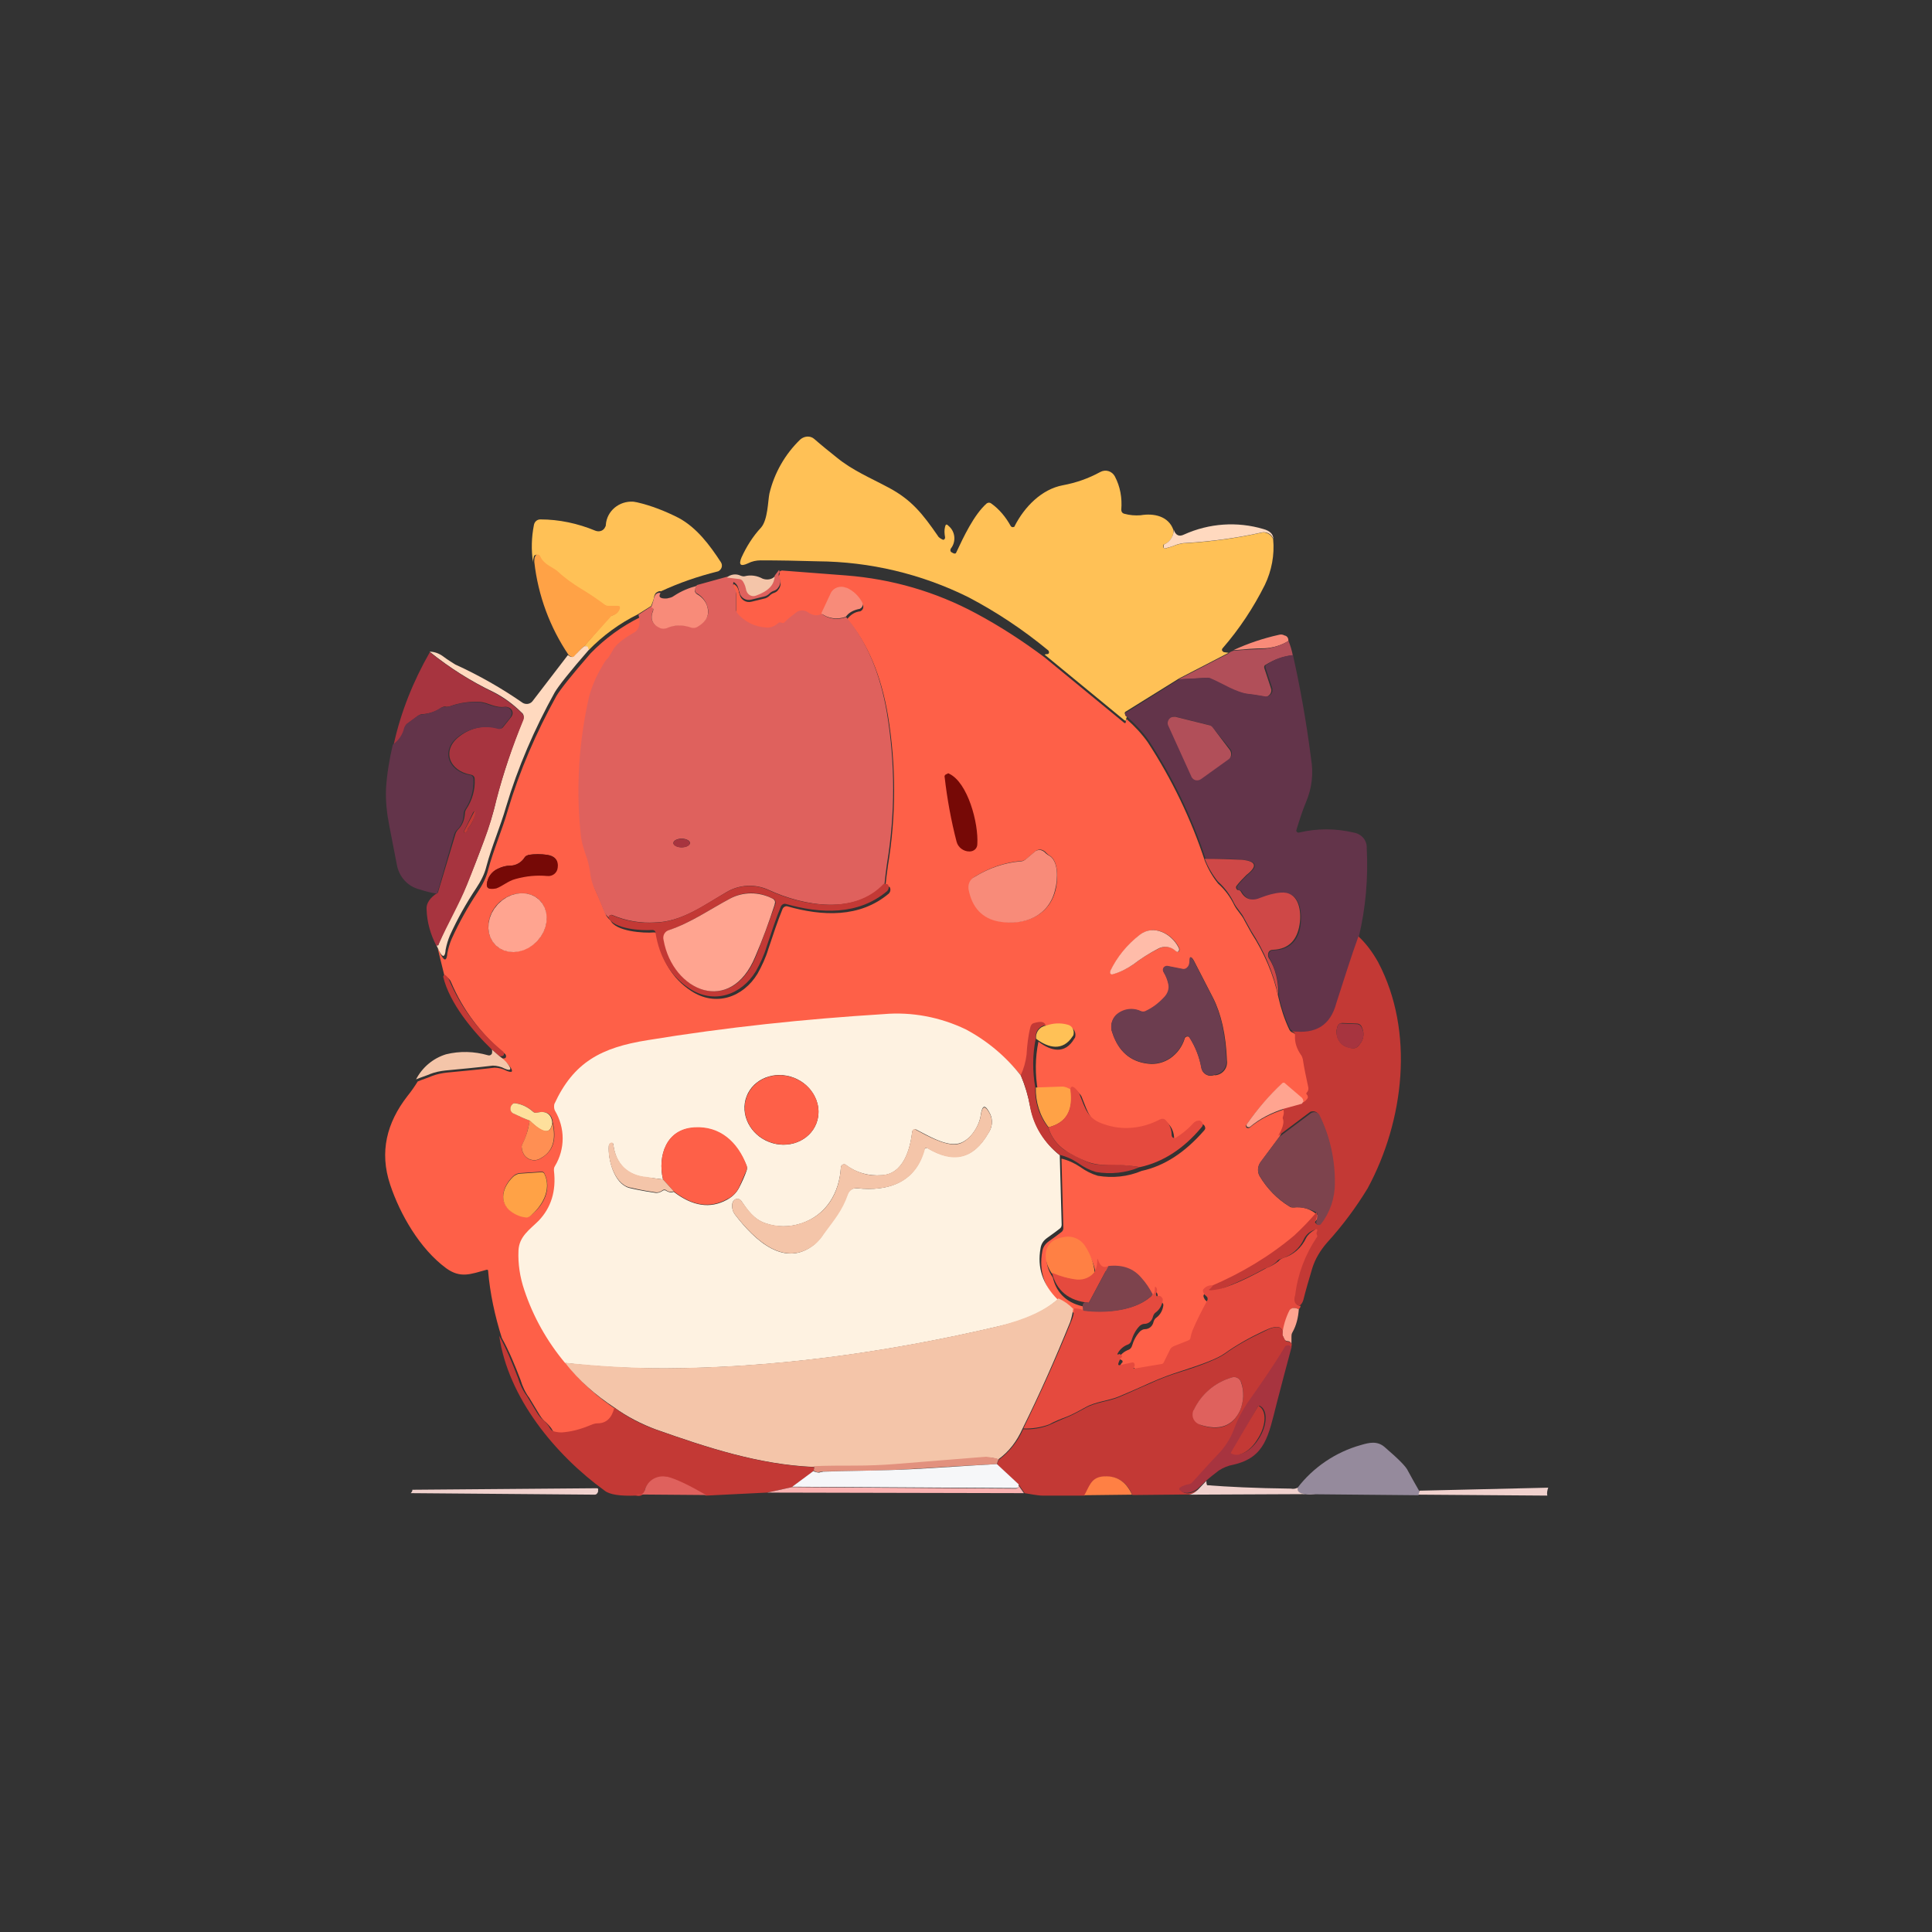 <?xml version="1.0" standalone="no"?><!DOCTYPE svg PUBLIC "-//W3C//DTD SVG 1.1//EN" "http://www.w3.org/Graphics/SVG/1.1/DTD/svg11.dtd"><svg height="1024" node-id="1" sillyvg="true" template-height="1024" template-width="1024" version="1.1" viewBox="0 0 1024 1024" width="1024" xmlns="http://www.w3.org/2000/svg" xmlns:xlink="http://www.w3.org/1999/xlink"><rect x="0" y="0" width="1024" height="1024" fill="#333333" stroke="none"/><defs node-id="74"></defs><path d="M 621.90 280.80 C 622.20 284.20 620.30 287.30 616.90 288.60 C 616.60 288.60 616.60 288.90 616.60 289.10 C 616.60 289.40 616.60 289.60 616.60 289.90 C 616.60 290.40 617.10 290.70 617.40 290.70 L 617.70 290.70 C 619.50 290.20 621.30 289.70 623.20 288.90 C 624.80 288.40 626.60 287.90 628.40 287.90 C 642.00 287.10 655.20 285.30 668.30 282.40 C 670.90 281.60 673.80 283.20 674.80 285.80 C 675.60 294.10 674.00 302.50 670.40 310.00 C 664.40 322.00 656.80 333.50 648.00 343.60 C 647.50 344.10 647.50 344.90 648.30 345.40 C 648.60 345.70 648.80 345.70 649.10 345.70 L 651.20 346.00 L 624.90 359.60 L 596.90 377.00 C 596.10 377.30 595.90 378.00 596.40 378.80 L 596.40 379.10 C 596.70 379.40 596.90 379.90 597.40 379.90 C 597.10 380.20 596.90 380.70 596.90 381.20 C 596.90 382.00 596.60 382.20 595.90 381.70 L 553.70 347.00 C 554.20 346.70 554.50 346.70 555.00 346.70 C 555.80 346.70 556.00 346.20 556.00 345.70 C 556.00 345.20 555.70 344.70 555.20 344.40 C 542.20 333.70 528.10 324.30 513.20 316.50 C 488.40 304.20 461.10 297.70 433.40 297.50 C 423.00 297.20 412.80 297.00 403.20 297.00 C 400.90 297.00 398.50 297.50 396.40 298.60 C 392.50 300.40 391.40 299.40 393.00 295.50 C 395.60 289.80 399.00 284.30 403.40 279.60 C 407.00 275.40 407.00 265.50 407.80 261.60 C 410.40 250.70 416.10 240.70 424.20 232.90 C 426.30 231.10 429.40 230.80 431.50 232.60 C 435.40 236.00 439.60 239.40 443.50 242.50 C 451.80 249.30 461.20 253.20 470.90 258.40 C 483.20 264.90 489.10 272.50 497.00 283.90 C 497.50 284.90 498.60 285.50 499.60 286.00 C 500.10 286.30 500.60 286.00 500.90 285.20 C 500.90 284.90 500.90 284.90 500.90 284.70 C 500.60 282.90 500.40 281.10 500.90 279.20 C 501.20 277.90 501.70 277.60 502.70 278.70 C 506.30 281.60 506.90 287.00 504.00 290.70 C 503.50 291.50 503.70 292.50 504.50 292.80 C 504.80 292.80 504.80 293.10 505.00 293.10 L 505.80 293.40 C 506.30 293.40 506.60 293.40 506.80 292.90 C 510.70 284.60 516.20 272.80 523.00 266.80 C 523.80 266.30 524.60 266.30 525.30 266.80 C 529.70 269.90 533.10 274.10 535.70 278.80 C 536.00 279.30 536.70 279.60 537.30 279.30 C 537.60 279.30 537.80 279.00 537.80 278.80 C 543.00 268.60 552.10 259.30 563.30 257.20 C 570.30 255.90 576.90 253.60 583.10 250.20 C 586.00 248.60 589.40 249.70 590.90 252.50 C 593.80 258.00 594.80 264.00 594.30 270.20 C 594.30 271.20 594.80 272.00 595.90 272.30 C 598.80 273.10 601.60 273.30 604.50 273.10 C 611.50 271.90 619.30 273.50 621.90 280.80 Z" fill="#ffc156" fill-rule="nonzero" node-id="78" stroke="none" target-height="151.4" target-width="284.2" target-x="391.4" target-y="230.8"></path><path d="M 350.30 313.40 C 349.30 313.10 348.50 313.70 347.70 314.20 C 347.20 314.70 346.70 315.80 346.70 316.50 C 346.40 318.10 345.70 319.60 345.10 321.20 L 338.10 325.60 C 328.50 330.30 319.60 336.80 312.00 344.60 C 311.70 344.30 311.70 343.80 311.50 343.60 C 311.50 343.10 311.00 342.60 310.50 342.60 L 310.50 342.60 L 309.50 342.60 L 322.80 327.20 C 323.30 326.70 323.80 326.20 324.40 326.20 C 326.00 325.70 327.30 324.40 327.80 322.80 C 328.10 321.80 327.80 321.20 326.80 321.20 L 321.60 321.20 C 321.10 321.20 320.60 320.90 320.00 320.70 C 316.10 317.60 311.70 314.70 307.20 312.10 C 303.00 309.50 298.90 306.40 295.20 303.20 C 292.30 300.60 287.60 299.60 285.60 294.90 C 285.30 294.10 284.60 293.90 283.80 294.10 C 283.30 294.40 283.00 294.60 283.00 294.90 C 282.70 295.90 282.50 297.00 282.50 298.00 C 281.50 291.50 281.70 284.70 283.00 278.20 C 283.30 276.60 284.60 275.30 286.40 275.30 C 296.30 275.30 306.20 277.40 315.60 281.30 C 317.70 282.10 320.00 281.30 320.80 279.20 C 321.10 278.90 321.10 278.40 321.10 278.20 C 321.60 270.90 328.10 265.40 335.70 265.90 C 336.20 265.90 337.00 266.20 337.50 266.20 C 345.30 268.00 352.60 270.90 359.70 274.50 C 369.30 279.70 376.10 288.80 382.10 298.00 C 383.10 299.60 382.60 301.40 381.30 302.40 C 381.00 302.70 380.50 302.90 380.30 302.90 C 369.90 305.50 360.00 308.90 350.30 313.40 Z" fill="#ffc156" fill-rule="nonzero" node-id="80" stroke="none" target-height="79.2" target-width="101.6" target-x="281.5" target-y="265.4"></path><path d="M 674.90 285.70 C 674.10 283.10 671.30 281.50 668.40 282.30 C 655.40 285.20 641.80 287.00 628.50 287.80 C 626.70 287.80 624.90 288.30 623.30 288.80 C 621.50 289.60 619.70 290.10 617.80 290.60 C 617.30 290.90 616.80 290.60 616.80 290.10 L 616.80 289.80 C 616.80 289.50 616.80 289.30 616.80 289.00 C 616.80 288.70 617.10 288.50 617.10 288.50 C 620.20 287.20 622.10 284.10 622.10 280.70 C 623.10 283.80 625.00 284.60 627.60 283.30 C 640.90 277.30 655.80 276.30 669.60 280.40 C 673.00 281.30 674.90 283.10 674.90 285.70 Z" fill="#ffd9bf" fill-rule="nonzero" node-id="82" stroke="none" target-height="14.6" target-width="58.1" target-x="616.8" target-y="276.3"></path><path d="M 309.70 342.50 C 307.90 343.80 306.30 345.60 305.00 347.50 C 304.20 348.50 302.90 348.50 301.40 347.20 C 291.50 332.60 285.20 315.70 283.20 297.90 C 283.20 296.90 283.20 295.80 283.70 294.80 C 284.00 294.00 284.70 293.80 285.50 294.00 C 286.00 294.30 286.30 294.50 286.30 294.80 C 288.40 299.50 293.10 300.50 295.90 303.10 C 299.50 306.50 303.70 309.40 307.90 312.00 C 312.30 314.60 316.50 317.50 320.70 320.60 C 321.20 320.90 321.70 321.10 322.30 321.10 L 327.50 321.10 C 328.50 321.10 328.80 321.60 328.50 322.70 C 328.00 324.30 326.70 325.60 325.10 326.10 C 324.30 326.40 323.80 326.60 323.50 327.10 L 309.70 342.50 Z" fill="#ffa246" fill-rule="nonzero" node-id="84" stroke="none" target-height="54.7" target-width="45.6" target-x="283.2" target-y="293.8"></path><path d="M 575.00 690.30 L 577.10 690.60 C 576.30 690.50 575.80 690.30 575.00 690.30 Z" fill="#fe6048" fill-rule="nonzero" node-id="86" stroke="none" target-height="0.3" target-width="2.1" target-x="575" target-y="690.3"></path><path d="M 685.80 640.00 C 685.00 640.00 684.00 640.00 683.50 639.50 C 677.00 635.60 671.50 629.90 667.60 623.30 C 666.30 621.00 666.60 618.10 668.10 616.00 L 678.00 602.70 C 680.30 598.80 681.10 595.90 680.60 594.10 C 680.30 593.60 680.30 592.80 680.60 592.30 C 681.10 591.00 681.10 589.40 680.30 588.10 C 673.80 590.20 667.50 593.30 662.30 597.70 C 661.80 598.00 661.30 598.00 660.70 597.70 C 660.40 597.40 660.40 597.20 660.40 596.90 C 660.40 596.60 660.40 596.40 660.70 596.10 C 666.20 588.30 672.20 581.20 679.20 574.70 C 679.70 574.20 680.50 574.20 680.80 574.70 L 689.70 582.30 C 690.20 582.80 690.50 583.60 690.50 584.40 C 690.50 584.90 690.20 585.20 690.00 585.70 C 691.30 585.40 692.60 584.70 693.40 583.60 C 694.20 582.80 694.20 581.80 693.40 581.00 L 693.40 581.00 C 693.10 580.70 693.10 580.20 693.40 580.00 L 693.40 580.00 C 694.20 579.20 694.40 578.20 694.20 577.10 C 693.20 572.40 692.10 567.50 691.30 562.20 C 691.00 561.40 690.80 560.40 690.30 559.90 C 688.20 557.00 686.90 553.40 687.20 549.70 C 687.20 548.90 686.90 548.10 686.20 547.90 L 685.40 547.40 C 684.40 547.10 683.80 546.60 683.30 545.60 C 680.70 540.10 678.90 534.40 677.60 528.70 C 675.00 516.40 670.00 505.00 663.30 494.60 C 662.80 493.60 661.50 491.50 659.70 488.10 C 658.10 484.70 655.80 482.90 654.20 479.80 C 652.10 475.40 649.20 471.50 645.60 468.30 C 642.70 464.70 640.40 460.70 638.60 456.30 C 631.30 434.10 621.10 413.00 608.40 393.50 C 605.30 389.10 601.40 384.90 597.20 381.20 C 596.90 381.50 596.70 382.00 596.70 382.50 C 596.70 383.30 596.40 383.50 595.70 383.00 L 553.50 348.30 C 542.00 339.70 530.00 331.90 517.30 325.10 C 495.90 313.60 472.70 306.90 448.50 305.00 L 414.60 302.40 C 414.10 302.40 413.30 302.70 413.00 303.20 C 413.30 303.70 413.30 304.20 413.00 304.80 C 412.70 305.60 412.70 306.40 413.30 307.10 C 414.10 308.90 413.80 311.00 412.50 312.60 C 412.00 313.40 411.20 313.90 410.40 314.20 C 409.40 314.50 408.60 315.00 407.80 315.80 C 407.30 316.30 406.50 316.80 405.70 317.10 L 398.40 318.90 C 395.50 319.70 392.70 317.90 392.10 315.30 C 392.10 315.00 392.10 314.80 391.80 314.50 C 391.50 312.70 391.00 311.10 389.70 310.10 C 388.90 309.30 388.70 309.60 388.70 310.60 C 388.70 311.40 389.00 312.20 389.50 312.90 C 390.00 313.70 390.30 314.50 390.30 315.20 L 390.30 324.30 C 390.30 325.10 390.60 325.90 391.10 326.40 C 395.00 330.80 400.50 333.40 406.20 333.70 C 408.50 334.00 410.90 332.90 412.50 331.40 C 413.00 330.90 413.50 330.90 414.10 331.10 C 414.90 331.40 415.70 331.40 416.20 330.60 C 418.00 328.80 420.40 327.00 422.50 325.40 C 424.10 324.40 426.40 324.40 428.00 325.40 C 430.90 327.50 433.50 327.70 435.60 326.40 L 440.60 315.70 C 441.90 312.80 445.60 311.50 448.70 312.80 C 448.70 312.80 448.70 312.80 449.00 312.80 C 452.60 314.40 455.50 317.20 457.30 320.60 C 457.80 321.60 457.60 322.90 456.50 323.70 C 456.20 323.70 456.20 324.00 456.00 324.00 C 453.10 324.30 450.80 325.80 449.00 328.20 C 459.90 341.00 467.00 357.90 470.60 379.00 C 475.00 405.60 475.00 432.40 470.60 459.00 C 470.10 462.60 469.60 466.30 469.30 469.70 C 470.60 469.70 471.40 470.00 471.60 470.20 C 472.10 471.20 472.10 472.50 471.10 473.60 C 455.70 486.60 435.70 485.60 417.40 480.40 C 416.40 480.10 415.30 480.70 414.80 481.70 C 412.20 488.00 409.80 495.30 407.20 503.10 C 405.90 507.50 403.80 512.00 401.50 516.10 C 393.90 528.60 379.30 533.80 366.30 525.20 C 356.40 518.70 350.40 508.80 348.30 495.50 C 348.30 494.70 347.50 494.20 346.70 494.20 C 341.20 494.70 326.10 493.70 323.50 487.70 C 322.70 487.20 321.90 486.10 321.40 485.40 C 319.60 481.00 317.80 476.50 315.90 472.40 C 314.90 470.30 314.30 468.00 313.80 465.60 C 313.50 462.50 312.80 459.30 312.00 456.50 C 310.40 452.30 309.10 448.20 308.60 443.70 C 306.00 419.20 307.60 394.70 313.00 370.70 C 314.60 365.00 316.90 359.50 320.00 354.50 C 320.80 352.90 321.80 351.40 323.10 350.10 C 324.10 348.80 324.90 347.20 325.70 345.90 C 327.00 343.30 330.70 340.20 336.60 336.80 C 339.70 335.20 340.50 331.80 339.20 327.20 C 329.60 331.90 320.70 338.40 313.10 346.20 C 302.90 357.90 296.90 365.50 294.90 368.90 C 284.20 388.20 275.40 408.50 269.10 429.60 C 266.20 439.80 261.50 450.50 258.70 461.10 C 257.70 465.30 255.60 469.20 253.20 472.80 C 248.00 480.60 243.30 489.00 239.40 497.60 C 238.40 499.90 237.60 502.60 237.10 505.20 C 236.80 509.40 235.50 509.60 233.70 506.00 C 230.80 500.30 233.40 504.70 233.40 502.10 C 233.10 502.60 232.60 502.90 232.10 503.10 L 236.00 519.00 C 236.30 517.70 237.00 517.70 238.10 519.00 C 238.60 519.50 238.90 520.00 239.10 520.60 C 245.40 535.50 255.30 548.50 267.80 558.70 C 268.30 559.20 268.30 560.00 268.10 560.50 L 267.80 560.80 C 267.00 561.10 266.20 561.10 265.50 560.80 C 267.30 562.10 268.90 563.40 270.20 565.20 C 272.30 568.10 271.50 568.80 268.40 567.50 C 266.60 566.50 264.20 565.90 262.10 565.90 C 253.80 566.90 245.20 567.70 236.80 568.50 C 234.20 568.80 231.60 569.30 229.00 570.30 C 226.70 571.30 224.00 572.10 221.40 573.20 C 219.80 575.80 218.00 578.40 215.90 581.00 C 205.00 595.10 201.00 610.50 206.80 627.90 C 212.00 643.50 222.40 661.80 236.50 672.20 C 244.10 677.70 249.50 675.30 257.90 673.00 C 258.40 673.00 258.70 673.00 258.70 673.50 C 259.70 685.50 262.30 697.50 266.00 709.20 C 269.90 716.20 273.00 723.80 275.90 731.40 C 276.90 734.80 278.50 738.20 280.60 741.00 C 282.40 743.90 284.20 747.00 286.10 750.10 C 287.10 751.70 288.20 753.00 289.50 754.00 C 290.80 755.30 292.10 756.60 292.90 758.20 C 293.40 759.00 293.90 759.50 294.70 759.80 C 296.50 760.30 298.60 760.60 300.40 760.30 C 305.60 759.80 310.60 758.20 315.50 756.10 C 316.30 755.80 317.30 755.60 318.10 755.60 C 322.80 755.60 325.70 752.70 327.00 747.30 C 317.10 740.80 308.20 733.00 300.90 723.60 C 291.30 712.10 284.00 699.10 279.30 685.00 C 277.00 678.20 275.90 671.20 276.20 664.10 C 276.50 656.50 282.20 652.90 286.90 648.20 C 293.40 641.40 296.30 632.60 295.00 621.60 C 295.00 620.80 295.00 620.00 295.50 619.30 C 301.00 610.20 301.00 599.00 295.50 589.80 C 295.00 588.80 295.00 587.50 295.20 586.40 C 305.40 564.20 320.00 556.40 344.70 552.50 C 386.10 545.70 427.90 541.30 469.80 538.70 C 484.70 537.40 499.80 540.30 513.30 546.80 C 524.50 553.10 534.40 561.70 542.50 571.60 C 544.10 568.20 545.10 564.60 545.60 560.70 C 545.90 555.70 546.40 550.80 547.70 545.80 C 548.00 545.00 548.50 544.20 549.30 544.00 C 552.70 542.70 554.50 543.00 555.30 544.80 C 558.90 543.50 562.90 543.20 566.80 544.30 C 569.10 544.80 570.40 547.20 569.90 549.50 C 569.90 549.80 569.60 550.30 569.40 550.50 C 564.40 559.10 556.90 557.00 550.40 552.10 C 548.60 560.70 548.60 569.60 550.10 578.20 L 564.20 577.70 C 565.00 577.70 565.80 578.00 566.50 578.20 L 568.60 579.20 C 568.90 577.10 570.20 577.40 572.00 579.50 C 572.80 580.30 573.30 581.10 573.60 582.10 C 576.50 589.10 577.50 594.90 586.60 597.70 C 596.20 601.10 606.90 600.00 616.10 595.10 C 617.10 594.60 618.40 594.60 619.20 595.60 C 621.30 597.70 622.30 600.60 622.30 603.40 C 622.30 604.20 622.80 605.00 623.90 605.00 C 624.20 605.00 624.40 605.00 624.70 604.70 C 628.10 602.60 631.20 600.00 633.80 597.10 C 634.60 596.30 635.40 595.80 636.40 595.80 C 637.40 595.50 638.50 596.30 638.70 597.40 C 639.00 597.90 638.70 598.70 638.20 599.20 C 628.00 610.90 617.10 618.00 605.10 620.60 C 597.80 623.70 589.70 624.50 581.90 623.20 C 578.50 622.20 575.40 620.60 572.50 618.50 C 569.40 616.40 566.00 614.90 562.60 614.10 L 563.60 650.90 C 563.60 651.70 563.30 652.50 562.60 653.00 C 561.00 654.30 558.70 655.90 555.80 658.00 C 554.00 659.30 552.70 661.10 552.40 663.50 C 550.60 673.40 553.40 682.50 561.50 690.60 C 564.40 691.90 567.00 693.70 569.30 696.10 C 571.10 696.10 572.90 696.40 574.50 697.10 C 573.70 694.50 574.00 692.90 575.50 692.70 C 566.10 691.10 560.10 685.90 558.00 677.10 C 552.80 669.50 553.00 659.40 564.30 657.80 C 568.70 656.80 573.40 658.80 575.80 662.80 C 578.70 667.00 580.50 671.70 581.00 676.60 C 582.00 674.50 582.30 672.40 582.30 670.10 C 582.30 669.80 582.30 669.60 582.60 670.10 C 583.90 673.50 585.70 674.50 588.10 673.50 C 595.70 672.70 601.40 674.80 605.60 679.80 C 607.90 682.40 610.00 685.50 611.60 688.70 C 612.10 688.40 612.40 687.40 612.40 685.60 C 612.40 684.60 612.70 684.60 613.20 685.30 C 613.70 686.10 613.70 687.10 613.20 687.90 C 612.90 688.40 612.90 688.90 613.20 689.50 C 613.20 689.80 613.50 690.00 613.70 689.80 L 613.70 689.80 C 614.70 689.30 615.80 689.80 616.30 690.80 C 616.60 691.10 616.60 691.60 616.60 691.80 C 616.30 694.40 615.00 696.80 613.00 698.30 C 612.20 698.80 611.70 699.60 611.40 700.60 C 610.90 702.90 609.10 704.50 606.70 704.50 C 605.90 704.50 605.10 705.00 604.40 705.50 C 602.30 707.60 600.80 710.50 600.00 713.30 C 599.70 714.30 599.00 715.10 598.20 715.40 C 595.90 716.20 593.80 718.00 592.70 720.10 C 592.40 720.60 592.40 720.90 593.20 720.60 C 593.70 720.30 594.00 720.60 594.50 720.90 C 594.80 720.90 595.00 721.40 595.00 721.90 C 595.00 722.20 594.70 722.20 594.70 722.20 C 593.90 723.20 593.40 724.30 593.10 725.30 C 592.80 726.10 593.10 726.60 594.10 726.30 L 600.10 725.00 C 601.10 724.70 601.70 725.30 601.70 726.30 C 601.70 726.60 601.70 727.10 601.40 727.30 C 600.90 728.10 601.10 728.30 601.90 728.10 L 615.70 725.80 C 616.50 725.80 617.00 725.30 617.30 724.50 L 620.40 718.20 C 620.70 717.40 621.40 716.90 622.20 716.40 L 630.00 713.30 C 630.80 713.00 631.30 712.50 631.30 711.70 C 631.60 710.40 631.80 709.40 632.30 708.10 C 634.60 702.60 637.30 697.40 640.10 692.20 C 640.60 691.40 640.40 690.40 639.80 689.90 C 639.80 689.90 639.50 689.90 639.50 689.60 C 639.00 689.30 638.50 688.80 638.20 688.00 C 637.70 687.20 637.70 686.40 638.50 685.70 C 639.80 684.40 641.40 683.90 643.20 684.10 C 659.10 677.30 674.00 668.50 687.30 657.30 C 691.50 653.40 695.60 649.20 699.30 644.80 C 694.70 640.50 690.20 639.40 685.80 640.00 Z M 262.80 501.00 C 257.10 495.50 257.60 485.60 263.80 479.10 C 270.10 472.60 280.00 471.50 285.70 476.80 C 291.40 482.30 290.90 492.20 284.70 498.70 C 278.40 505.20 268.50 506.50 262.80 501.00 Z M 281.00 644.40 C 280.20 644.90 279.40 645.20 278.40 644.90 C 275.30 644.40 272.10 643.10 269.80 641.00 C 263.80 635.30 267.50 627.20 272.70 622.80 C 273.50 622.30 274.30 622.00 275.00 621.80 L 287.00 621.00 C 287.80 621.00 288.30 621.30 288.60 622.00 C 292.70 630.60 287.80 639.40 281.00 644.40 Z M 286.70 613.90 C 283.60 616.00 279.40 614.90 277.60 611.80 C 277.10 610.80 276.60 609.70 276.60 608.70 C 276.30 607.90 276.60 606.90 276.90 606.40 C 279.00 602.50 280.00 598.10 280.80 593.90 C 277.90 592.90 275.30 591.60 272.50 590.30 C 270.90 589.80 270.20 588.00 270.90 586.40 C 270.90 586.10 271.20 585.90 271.40 585.60 C 271.90 584.80 272.70 584.60 273.50 584.80 C 276.90 585.30 280.00 586.90 282.60 589.20 C 283.10 589.70 283.90 590.00 284.90 589.70 C 289.90 588.70 292.50 590.50 293.00 594.90 C 295.10 604.00 293.30 610.20 286.70 613.90 L 286.70 613.90 Z M 295.30 459.60 C 295.00 462.50 292.40 464.30 289.80 464.00 C 284.10 463.50 278.60 464.00 272.90 465.60 C 269.00 466.60 265.90 469.50 262.70 470.60 C 258.30 471.90 257.00 470.30 258.80 465.60 C 259.80 463.30 261.70 461.40 264.00 460.40 C 266.10 459.40 268.20 458.80 270.50 458.80 C 273.60 458.80 276.50 457.00 278.10 454.40 C 278.60 453.60 279.40 453.40 280.20 453.10 C 283.30 452.60 286.70 452.60 290.10 453.10 C 294.00 453.60 295.90 455.90 295.30 459.60 L 295.30 459.60 Z M 559.60 471.10 C 556.50 485.20 543.40 490.60 529.90 488.30 C 521.00 486.70 515.60 481.00 513.70 471.40 C 513.20 468.80 514.50 465.90 516.80 464.60 C 524.40 459.90 532.70 457.00 541.60 456.30 C 542.40 456.30 543.20 455.80 543.90 455.30 L 548.90 451.10 C 549.40 450.60 550.50 450.30 551.20 450.30 C 552.50 450.30 553.80 451.10 554.60 452.10 C 555.10 452.60 555.60 453.10 556.20 453.40 C 561.20 456.20 560.70 466.40 559.60 471.10 L 559.60 471.10 Z M 588.60 514.80 C 592.20 507.20 597.70 500.50 604.50 495.30 C 611.80 489.80 621.20 495.00 624.80 502.10 C 625.10 502.60 625.30 503.10 625.10 503.70 C 624.80 504.70 624.30 504.70 623.50 504.20 C 620.90 501.60 617.00 501.10 613.90 502.90 C 609.20 505.20 605.00 507.90 600.90 511.00 C 597.50 513.30 593.90 515.20 590.00 516.20 C 589.50 516.50 588.70 515.90 588.70 515.40 C 588.30 515.40 588.30 515.10 588.60 514.80 L 588.60 514.80 Z M 643.80 569.80 L 642.50 570.10 C 639.90 570.60 637.30 568.80 636.80 566.20 L 636.80 566.20 C 635.80 560.50 633.70 555.00 630.50 550.00 C 630.00 549.20 629.20 549.20 628.40 549.70 C 628.10 550.00 627.90 550.20 627.90 550.50 C 626.60 554.70 624.00 558.30 620.30 560.90 C 616.90 563.20 612.70 564.30 608.60 563.80 C 599.00 562.80 592.70 557.00 589.60 547.40 C 588.30 544.30 589.10 540.40 591.70 538.30 C 595.30 534.90 600.60 534.10 605.00 536.20 C 605.80 536.50 606.60 536.50 607.30 536.20 C 611.20 534.40 614.30 532.00 617.20 528.90 C 619.00 527.10 620.10 524.50 619.50 521.90 C 619.00 519.60 618.20 517.50 616.90 515.40 C 616.40 514.40 616.60 513.10 617.70 512.50 C 618.20 512.20 618.70 512.20 619.00 512.20 L 627.10 513.80 C 628.10 514.10 629.20 513.50 629.70 512.80 C 630.50 512.00 630.70 510.70 630.70 509.70 C 630.70 507.10 631.50 506.80 632.80 509.20 L 643.00 529.00 C 647.20 537.30 649.80 548.30 650.30 562.10 C 650.80 566.00 648.20 569.40 644.30 569.90 C 644.10 569.80 643.80 570.10 643.80 569.80 L 643.80 569.80 Z" fill="#fe6048" fill-rule="nonzero" node-id="88" stroke="none" target-height="458.2" target-width="498.3" target-x="201" target-y="302.4"></path><path d="M 412.90 302.10 C 413.20 302.60 413.20 303.10 412.90 303.70 C 412.60 304.50 412.60 305.30 413.20 306.00 C 414.00 307.80 413.70 309.90 412.40 311.50 C 411.90 312.30 411.10 312.80 410.30 313.10 C 409.30 313.40 408.50 313.90 407.70 314.70 C 407.20 315.20 406.40 315.70 405.60 316.00 L 398.30 317.80 C 395.40 318.60 392.60 316.80 392.00 314.20 C 392.00 313.90 392.00 313.70 391.70 313.40 C 391.40 311.60 390.90 310.00 389.60 309.00 C 388.80 308.20 388.60 308.50 388.60 309.50 C 388.60 310.30 388.90 311.10 389.40 311.80 C 389.90 312.60 390.20 313.40 390.20 314.10 L 390.20 323.20 C 390.20 324.00 390.50 324.80 391.00 325.30 C 394.90 329.70 400.40 332.30 406.10 332.60 C 408.40 332.90 410.80 331.80 412.40 330.30 C 412.90 329.80 413.40 329.80 414.00 330.00 C 414.80 330.30 415.60 330.30 416.10 329.50 C 417.90 327.70 420.30 325.90 422.40 324.30 C 424.00 323.30 426.30 323.30 427.90 324.30 C 430.80 326.40 433.40 326.60 435.50 325.30 C 439.10 328.20 444.10 328.70 448.50 327.10 C 459.40 339.90 466.50 356.80 470.10 377.90 C 474.50 404.50 474.50 431.30 470.10 457.90 C 469.60 461.50 469.10 465.20 468.80 468.60 C 453.40 485.00 426.10 480.30 407.50 471.70 C 400.20 468.30 391.60 468.80 384.80 473.00 C 373.10 479.80 361.30 488.60 347.30 488.90 C 339.50 489.40 331.90 488.10 324.60 485.00 C 324.10 484.70 323.60 485.00 323.00 485.30 C 322.70 485.60 322.70 486.10 322.70 486.30 C 321.90 485.80 321.10 484.70 320.60 484.00 C 318.80 479.60 317.00 475.10 315.10 471.00 C 314.10 468.90 313.50 466.60 313.00 464.20 C 312.70 461.10 312.00 457.90 311.20 455.10 C 309.60 450.90 308.30 446.80 307.80 442.30 C 305.20 417.80 306.80 393.30 312.20 369.30 C 313.80 363.60 316.10 358.10 319.20 353.10 C 320.00 351.50 321.00 350.00 322.30 348.70 C 323.30 347.40 324.10 345.80 324.90 344.50 C 326.20 341.90 329.90 338.80 335.80 335.40 C 338.90 333.80 339.70 330.40 338.40 325.80 L 345.20 321.40 C 346.20 321.70 346.50 322.40 346.20 323.20 C 344.40 327.90 345.40 331.00 350.10 332.60 C 351.10 332.90 352.20 332.90 353.20 332.60 C 357.60 331.00 362.30 331.00 366.50 332.30 C 367.50 332.60 368.60 332.60 369.40 332.00 C 373.00 329.90 376.40 327.00 375.10 322.10 C 374.30 318.70 372.20 316.10 369.40 314.50 C 368.60 314.20 368.40 313.20 368.40 312.40 C 368.70 311.60 368.90 310.80 369.40 310.10 L 385.30 305.70 L 391.80 306.50 C 392.60 306.50 393.40 307.00 393.90 307.80 C 394.70 309.10 395.20 310.40 395.50 312.00 C 395.80 314.10 397.60 315.60 399.70 315.60 C 400.00 315.60 400.20 315.60 400.70 315.30 C 407.20 313.20 410.30 309.80 410.60 305.10 L 412.90 302.10 Z M 365.70 446.80 C 365.70 445.50 363.60 444.50 361.30 444.50 C 359.00 444.50 356.90 445.50 356.90 446.80 C 356.90 448.10 359.00 449.10 361.30 449.10 C 363.60 449.10 365.70 448.10 365.70 446.80 L 365.70 446.80 Z" fill="#df615d" fill-rule="nonzero" node-id="90" stroke="none" target-height="187.3" target-width="169.3" target-x="305.2" target-y="302.1"></path><path d="M 410.60 305.50 C 410.30 310.20 407.20 313.30 400.70 315.70 C 398.60 316.50 396.50 315.40 395.70 313.40 C 395.70 313.10 395.40 312.90 395.40 312.40 C 395.10 310.80 394.60 309.50 393.80 308.20 C 393.30 307.40 392.50 306.90 391.70 306.90 L 385.20 306.10 C 387.30 304.30 390.20 304.00 392.50 305.10 C 393.30 305.40 394.10 305.60 394.80 305.40 C 397.90 304.60 401.30 305.10 404.20 306.70 C 406.60 307.60 409.20 307.10 410.60 305.50 Z" fill="#f4c5a9" fill-rule="nonzero" node-id="92" stroke="none" target-height="12.5" target-width="25.4" target-x="385.2" target-y="304"></path><path d="M 369.40 310.50 C 368.90 311.00 368.40 311.80 368.40 312.80 C 368.10 313.60 368.70 314.40 369.40 314.90 C 372.30 316.50 374.60 319.30 375.10 322.50 C 376.10 327.50 373.00 330.30 369.40 332.40 C 368.60 332.90 367.30 332.90 366.50 332.70 C 362.10 331.10 357.40 331.10 353.20 333.00 C 352.20 333.30 351.10 333.30 350.10 333.00 C 345.70 331.20 344.40 328.00 346.20 323.60 C 346.50 322.80 346.20 322.30 345.20 321.80 C 345.70 320.20 346.20 318.90 346.50 317.40 C 346.80 316.60 347.00 315.80 347.50 315.10 C 348.30 314.30 349.10 314.10 350.10 314.30 C 348.80 316.40 349.80 317.40 353.50 317.20 C 354.80 316.90 356.10 316.70 357.10 315.90 C 361.30 313.10 365.50 311.50 369.40 310.50 Z" fill="#f88b79" fill-rule="nonzero" node-id="94" stroke="none" target-height="22.8" target-width="31.7" target-x="344.4" target-y="310.5"></path><path d="M 448.30 326.90 C 443.90 328.50 438.90 327.90 435.30 325.10 L 440.30 314.40 C 441.60 311.50 445.30 310.20 448.40 311.50 C 448.40 311.50 448.40 311.50 448.70 311.50 C 452.30 313.10 455.20 315.90 457.00 319.30 C 457.50 320.30 457.30 321.60 456.20 322.40 C 455.90 322.40 455.90 322.70 455.70 322.70 C 452.50 323.30 449.90 324.60 448.30 326.90 Z" fill="#f88b79" fill-rule="nonzero" node-id="96" stroke="none" target-height="18.3" target-width="22.2" target-x="435.3" target-y="310.2"></path><path d="M 682.90 339.70 C 679.30 342.00 674.80 343.30 670.40 343.60 C 665.20 343.60 659.70 344.10 653.70 344.60 C 661.50 341.00 669.60 338.30 677.70 336.50 C 678.70 336.20 679.80 336.20 680.80 336.80 C 682.40 337.10 682.90 338.40 682.90 339.70 Z" fill="#f88b79" fill-rule="nonzero" node-id="98" stroke="none" target-height="8.4" target-width="29.2" target-x="653.7" target-y="336.2"></path><path d="M 682.90 339.70 C 683.90 342.00 684.70 344.70 685.20 347.30 C 680.20 347.80 675.30 349.60 670.90 352.30 C 670.10 352.60 669.90 353.30 670.10 354.10 L 673.70 365.00 C 674.20 366.80 673.20 368.40 671.60 369.20 C 671.10 369.50 670.60 369.50 670.00 369.20 C 667.10 368.70 664.30 368.20 661.40 367.90 C 654.60 367.10 647.30 362.20 641.10 359.60 C 640.60 359.30 640.10 359.30 639.50 359.30 L 624.60 360.10 L 650.90 346.50 C 651.70 345.70 652.70 345.20 653.80 344.90 C 659.50 344.40 665.00 344.10 670.50 343.90 C 674.90 343.30 679.30 342.00 682.90 339.70 Z" fill="#b14f59" fill-rule="nonzero" node-id="100" stroke="none" target-height="29.8" target-width="60.6" target-x="624.6" target-y="339.7"></path><path d="M 309.70 342.50 L 310.70 342.50 C 311.20 342.50 311.70 342.80 311.70 343.30 L 311.70 343.30 C 311.70 343.80 312.00 344.10 312.20 344.30 C 302.00 356.00 296.00 363.60 294.00 367.00 C 283.30 386.30 274.50 406.60 268.20 427.70 C 265.30 437.90 260.60 448.60 257.80 459.20 C 256.80 463.40 254.70 467.30 252.30 470.90 C 247.10 478.70 242.40 487.10 238.50 495.70 C 237.50 498.00 236.70 500.70 236.20 503.30 C 235.90 507.50 234.60 507.70 232.80 504.10 C 229.90 498.40 232.50 502.80 232.50 500.20 C 236.90 489.50 243.20 478.80 247.40 468.90 C 250.50 461.10 253.70 453.30 256.50 445.40 C 259.10 438.40 261.50 431.10 263.00 424.00 C 266.90 409.40 271.60 395.30 277.30 381.30 C 277.80 380.00 277.60 378.40 276.50 377.70 C 272.10 373.30 267.10 369.60 261.60 366.80 C 249.60 361.10 238.10 353.80 227.70 345.40 C 230.30 345.40 232.90 346.40 235.00 348.00 C 237.10 349.60 239.20 350.90 241.30 352.20 C 253.80 357.90 265.80 364.70 277.00 372.50 C 278.60 373.50 280.90 373.30 282.20 371.70 L 301.00 347.20 C 302.60 348.50 303.90 348.50 304.60 347.50 C 306.30 345.70 307.90 343.80 309.70 342.50 Z" fill="#ffd9bf" fill-rule="nonzero" node-id="102" stroke="none" target-height="165.2" target-width="84.5" target-x="227.7" target-y="342.5"></path><path d="M 227.80 345.70 C 238.20 354.00 249.70 361.30 261.70 367.10 C 267.20 370.00 272.10 373.60 276.60 378.00 C 277.60 379.00 277.90 380.30 277.40 381.60 C 271.70 395.40 266.70 409.80 263.10 424.10 C 261.30 431.40 259.20 438.70 256.60 445.50 C 253.50 453.60 250.60 461.40 247.50 469.00 C 243.60 478.90 237.30 489.60 232.60 500.30 C 232.30 500.80 231.80 501.10 231.30 501.30 C 228.20 495.30 226.30 488.80 226.10 482.00 C 225.80 478.90 227.90 475.70 232.10 473.10 L 241.50 441.80 C 241.80 441.00 242.30 440.20 242.80 439.70 C 245.10 437.40 246.20 434.50 246.40 431.40 C 246.40 430.40 246.70 429.60 247.20 428.80 C 250.30 424.10 251.90 418.60 251.60 412.90 C 251.60 411.60 250.80 410.80 249.50 410.60 C 238.00 408.50 233.90 397.60 243.50 390.30 C 249.50 385.60 257.30 384.00 264.40 386.10 C 265.20 386.40 266.00 386.10 266.50 385.60 L 270.90 380.10 C 272.20 378.50 271.90 376.50 270.40 375.40 C 269.60 374.90 268.80 374.60 267.80 374.60 C 262.30 375.40 258.90 372.30 254.20 372.00 C 249.00 371.70 243.50 372.50 238.60 374.30 C 237.80 374.60 237.30 374.60 236.50 374.60 C 235.70 374.30 234.90 374.60 234.20 374.90 C 231.30 377.00 227.70 378.30 224.00 378.50 C 223.20 378.50 222.40 378.80 221.70 379.30 L 216.00 383.50 C 215.20 384.00 215.00 384.80 214.70 385.60 C 213.90 389.20 211.80 392.40 208.70 394.50 C 212.40 377.50 219.00 361.10 227.80 345.70 Z M 247.90 439.30 C 250.00 437.00 251.30 434.10 251.50 431.00 C 251.50 429.70 251.50 429.70 250.70 430.70 L 246.00 440.30 C 245.50 441.30 245.70 441.60 246.80 441.10 C 247.60 440.80 247.90 440.00 247.90 439.30 L 247.90 439.30 Z" fill="#a7343f" fill-rule="nonzero" node-id="104" stroke="none" target-height="155.6" target-width="69.2" target-x="208.7" target-y="345.7"></path><path d="M 685.30 347.20 C 688.90 363.40 692.30 381.60 694.90 402.20 C 696.20 409.80 695.40 417.60 692.30 424.90 C 690.20 429.90 688.70 434.80 687.10 440.00 C 686.80 440.50 687.40 441.00 687.90 441.30 C 688.20 441.30 688.20 441.30 688.40 441.30 C 698.00 439.00 707.90 439.00 717.60 441.30 C 721.80 442.10 724.60 445.50 724.40 449.60 C 725.20 465.20 723.90 481.10 720.20 496.50 C 716.30 507.40 712.60 519.20 709.30 531.70 C 706.20 543.40 698.40 548.40 685.60 546.60 C 684.60 546.30 684.00 545.80 683.50 544.80 C 680.90 539.30 679.10 533.60 677.80 527.90 C 678.10 520.90 676.20 513.80 672.80 507.60 C 672.00 506.30 672.50 504.70 673.60 504.00 C 674.10 503.70 674.60 503.70 675.20 503.70 C 683.80 503.40 688.80 498.20 689.50 488.80 C 690.00 482.00 688.50 472.60 679.30 473.40 C 675.70 473.70 672.30 474.70 668.90 476.00 C 664.20 478.10 660.60 476.80 658.20 472.60 C 657.90 472.10 657.40 471.80 656.90 471.80 C 656.40 471.80 655.90 471.50 655.60 470.50 C 655.60 470.20 655.60 469.70 655.90 469.50 C 657.50 467.40 659.30 465.60 661.10 463.80 C 667.10 459.10 666.30 456.50 658.80 455.70 C 654.10 455.20 647.30 455.20 639.00 455.20 C 631.70 433.00 621.50 411.90 608.80 392.40 C 605.70 388.00 601.80 383.80 597.60 380.10 C 597.10 379.80 596.80 379.60 596.60 379.30 C 596.10 378.80 596.30 377.70 596.90 377.50 L 597.20 377.50 L 625.10 360.00 L 640.00 359.20 C 640.50 359.20 641.00 359.20 641.60 359.50 C 647.90 362.10 655.20 367.10 661.90 367.80 C 664.80 368.10 667.60 368.60 670.50 369.10 C 672.30 369.40 673.90 368.30 674.40 366.50 C 674.40 366.00 674.40 365.50 674.40 364.90 L 670.80 354.00 C 670.50 353.20 670.80 352.40 671.60 352.20 C 675.40 349.30 680.10 347.80 685.30 347.20 Z M 642.80 385.60 C 642.30 385.10 641.80 384.60 641.00 384.30 L 623.30 379.90 C 621.50 379.40 619.70 380.70 619.10 382.20 C 618.80 383.00 619.10 383.80 619.40 384.30 L 631.70 411.40 C 632.50 413.00 634.60 413.70 636.10 413.00 C 636.40 413.00 636.60 412.70 636.60 412.70 L 651.50 402.00 C 653.10 401.00 653.30 398.90 652.30 397.30 L 652.30 397.30 L 642.80 385.60 Z" fill="#63344a" fill-rule="nonzero" node-id="106" stroke="none" target-height="201.2" target-width="129.1" target-x="596.1" target-y="347.2"></path><path d="M 231.70 473.70 C 228.60 473.20 225.40 472.40 222.30 471.40 C 216.00 469.80 211.40 464.60 210.30 458.10 C 209.00 451.30 207.70 444.80 206.40 438.00 C 205.10 431.50 204.30 424.70 204.60 417.90 C 205.10 410.10 206.40 402.30 208.20 394.70 C 211.10 392.60 213.40 389.50 214.20 385.80 C 214.50 385.00 215.00 384.20 215.50 383.70 L 221.20 379.50 C 222.00 379.00 222.80 378.70 223.50 378.70 C 227.10 378.40 230.80 377.10 233.70 375.10 C 234.50 374.80 235.30 374.60 236.00 374.80 C 236.80 374.80 237.30 374.80 238.10 374.50 C 243.10 372.70 248.50 371.90 253.70 372.20 C 258.40 372.50 261.80 375.60 267.30 374.80 C 269.10 374.50 270.90 375.80 271.20 377.70 C 271.20 378.70 270.90 379.50 270.40 380.30 L 266.00 385.80 C 265.50 386.30 264.70 386.60 263.90 386.30 C 256.60 384.20 248.80 385.80 242.80 390.50 C 233.40 397.80 237.60 408.70 248.80 410.80 C 250.10 410.80 250.90 411.80 250.90 413.10 C 251.20 418.80 249.60 424.30 246.50 429.00 C 246.00 429.80 245.70 430.60 245.70 431.60 C 245.70 434.70 244.40 437.90 242.10 439.90 C 241.60 440.40 241.10 441.20 240.80 442.00 L 231.70 473.70 Z" fill="#63344a" fill-rule="nonzero" node-id="108" stroke="none" target-height="101.8" target-width="66.9" target-x="204.3" target-y="371.9"></path><path d="M 642.80 385.60 L 651.90 397.60 C 652.90 399.20 652.70 401.20 651.40 402.30 L 651.40 402.30 L 636.50 413.00 C 634.90 414.00 632.90 413.80 631.80 412.20 C 631.50 411.90 631.50 411.70 631.50 411.70 L 619.20 384.60 C 618.40 383.00 619.20 381.00 620.80 380.20 C 621.60 379.90 622.40 379.90 622.90 379.90 L 640.60 384.30 C 641.80 384.50 642.30 385.00 642.80 385.60 Z" fill="#b14f59" fill-rule="nonzero" node-id="110" stroke="none" target-height="34.1" target-width="34.5" target-x="618.4" target-y="379.9"></path><path d="M 503.10 410.10 C 513.00 414.80 518.70 436.40 518.00 447.40 C 518.00 449.70 516.20 451.30 513.80 451.30 C 510.70 451.30 507.80 449.20 507.00 446.10 C 504.10 434.90 502.00 423.40 500.70 412.00 C 500.40 411.20 501.00 410.40 502.00 410.20 C 502.30 409.80 502.80 409.80 503.10 410.10 Z" fill="#760906" fill-rule="nonzero" node-id="112" stroke="none" target-height="41.5" target-width="18.3" target-x="500.4" target-y="409.8"></path><path d="M 247.90 439.30 C 247.90 440.10 247.60 440.90 246.90 441.10 C 245.90 441.60 245.60 441.40 246.10 440.30 L 251.10 430.70 C 251.60 429.70 251.90 429.70 251.90 431.00 C 251.30 434.00 250.00 436.90 247.90 439.30 Z" fill="#c33935" fill-rule="nonzero" node-id="114" stroke="none" target-height="11.9" target-width="6.3" target-x="245.6" target-y="429.7"></path><g node-id="219"><path d="M 361.27 444.57 L 363.04 444.77 L 364.38 445.25 L 365.35 446.03 L 365.66 446.88 L 365.35 447.73 L 364.37 448.50 L 363.03 448.98 L 361.26 449.17 L 359.49 448.98 L 358.15 448.49 L 357.17 447.72 L 356.86 446.86 L 357.18 446.01 L 358.15 445.24 L 359.49 444.76 L 361.27 444.57 Z" fill="#a7343f" fill-rule="nonzero" group-id="1" node-id="118" stroke="none" target-height="4.6" target-width="8.8" target-x="356.861" target-y="444.572"></path></g><path d="M 555.70 453.30 C 561.20 455.90 560.70 466.10 559.30 471.30 C 556.20 485.40 543.10 490.80 529.60 488.50 C 520.70 486.90 515.30 481.20 513.40 471.60 C 512.90 469.00 513.90 466.10 516.50 464.80 C 524.10 460.10 532.40 457.20 541.30 456.50 C 542.10 456.50 542.90 456.00 543.60 455.50 L 548.60 451.30 C 549.10 450.80 550.20 450.50 550.90 450.50 C 552.20 450.50 553.50 451.30 554.30 452.30 C 554.70 452.50 555.20 453.10 555.70 453.30 Z" fill="#f88b79" fill-rule="nonzero" node-id="121" stroke="none" target-height="40.3" target-width="48.3" target-x="512.9" target-y="450.5"></path><path d="M 258.80 465.60 C 259.80 463.30 261.70 461.40 264.00 460.40 C 266.10 459.40 268.20 458.80 270.50 458.80 C 273.60 458.80 276.50 457.00 278.10 454.40 C 278.60 453.60 279.40 453.40 280.20 453.10 C 283.30 452.60 286.70 452.60 290.10 453.10 C 294.30 453.90 296.10 456.20 295.60 459.90 C 295.30 462.80 292.70 464.60 290.10 464.30 C 284.40 463.80 278.90 464.30 273.20 465.90 C 269.30 466.90 266.20 469.80 263.00 470.90 C 258.30 471.80 257.00 470.30 258.80 465.60 Z" fill="#760906" fill-rule="nonzero" node-id="123" stroke="none" target-height="19.2" target-width="39.1" target-x="257" target-y="452.6"></path><path d="M 677.50 527.60 C 674.90 515.30 669.90 503.90 663.20 493.50 C 662.70 492.50 661.40 490.40 659.60 487.00 C 658.00 483.60 655.70 481.80 654.10 478.70 C 652.00 474.30 649.10 470.40 645.50 467.20 C 642.60 463.60 640.30 459.60 638.50 455.20 C 646.80 455.20 653.60 455.50 658.30 455.70 C 665.90 456.50 666.60 459.10 660.60 463.80 C 658.80 465.60 657.00 467.40 655.40 469.50 C 655.10 469.80 655.10 470.30 655.10 470.50 C 655.40 471.30 655.60 471.80 656.40 471.80 C 656.90 471.80 657.40 472.10 657.70 472.60 C 660.00 476.80 663.70 477.80 668.40 475.70 C 671.80 474.40 675.20 473.40 678.80 473.10 C 687.90 472.30 689.70 481.70 689.00 488.50 C 688.00 497.90 683.30 503.10 674.70 503.40 C 673.10 503.40 672.10 504.40 672.10 506.00 C 672.10 506.50 672.10 507.00 672.40 507.60 C 676.20 513.50 677.70 520.60 677.50 527.60 Z" fill="#cf4847" fill-rule="nonzero" node-id="125" stroke="none" target-height="72.4" target-width="51.2" target-x="638.5" target-y="455.2"></path><path d="M 468.40 468.40 C 469.70 468.40 470.50 468.70 470.70 468.90 C 471.20 469.90 471.20 471.20 470.20 472.30 C 454.80 485.30 434.80 484.30 416.50 479.10 C 415.50 478.80 414.40 479.40 413.90 480.40 C 411.30 486.70 408.90 494.00 406.30 501.80 C 405.00 506.20 402.90 510.70 400.60 514.80 C 393.00 527.30 378.40 532.50 365.40 523.90 C 355.50 517.40 349.50 507.50 347.40 494.20 C 347.40 493.40 346.60 492.90 345.80 492.90 C 340.30 493.40 325.20 492.40 322.60 486.40 C 322.30 486.10 322.60 485.90 322.90 485.40 C 323.40 484.90 323.90 484.90 324.50 485.10 C 331.50 488.20 339.40 489.50 347.20 489.00 C 361.30 488.70 373.00 479.60 384.70 473.10 C 391.50 468.90 400.10 468.40 407.40 471.80 C 425.40 480.20 452.80 485.10 468.40 468.40 Z M 387.40 476.00 C 377.00 481.50 366.50 488.80 355.10 492.90 C 352.80 493.40 351.50 495.80 352.00 497.90 C 352.00 497.90 352.00 497.90 352.00 498.20 C 356.70 525.60 387.70 538.60 400.70 506.80 C 404.10 498.20 407.50 489.10 410.90 479.40 C 411.40 478.40 410.90 476.80 409.90 476.30 C 409.90 476.30 409.90 476.30 409.60 476.30 C 402.50 472.40 394.10 472.40 387.40 476.00 Z" fill="#c33935" fill-rule="nonzero" node-id="127" stroke="none" target-height="70.2" target-width="148.9" target-x="322.3" target-y="468.4"></path><path d="M 354.80 492.90 C 366.30 489.00 376.70 481.70 387.10 476.20 C 393.90 472.60 402.20 472.60 409.30 476.20 C 410.60 476.70 411.10 478.00 410.60 479.10 C 410.60 479.10 410.60 479.10 410.60 479.40 C 407.50 489.00 404.10 498.20 400.40 506.80 C 387.40 538.60 356.60 525.60 351.70 498.20 C 351.10 495.80 352.40 493.50 354.80 492.90 L 354.80 492.90 Z" fill="#ffa490" fill-rule="nonzero" node-id="129" stroke="none" target-height="66" target-width="60" target-x="351.1" target-y="472.6"></path><path d="M 285.79 476.88 L 287.48 478.87 L 288.70 481.06 L 289.47 483.50 L 289.78 486.05 L 289.66 488.67 L 289.08 491.38 L 288.08 493.97 L 286.63 496.45 L 284.71 498.84 L 282.42 500.90 L 280.03 502.48 L 277.50 503.63 L 274.82 504.36 L 272.22 504.63 L 269.65 504.45 L 267.17 503.82 L 264.92 502.73 L 262.84 501.15 L 261.15 499.17 L 259.93 496.97 L 259.16 494.54 L 258.85 491.98 L 258.97 489.37 L 259.55 486.66 L 260.55 484.07 L 262.00 481.59 L 263.93 479.19 L 266.21 477.13 L 268.61 475.55 L 271.14 474.41 L 273.81 473.68 L 276.41 473.41 L 278.98 473.58 L 281.46 474.21 L 283.71 475.31 L 285.79 476.88 Z" fill="#ffa490" fill-rule="nonzero" group-id="2" node-id="133" stroke="none" target-height="31.221" target-width="30.938" target-x="258.847" target-y="473.408"></path><path d="M 600.60 511.20 C 597.20 513.50 593.60 515.40 589.70 516.40 C 589.20 516.70 588.40 516.10 588.40 515.60 C 588.40 515.30 588.40 515.10 588.40 514.80 C 592.00 507.20 597.50 500.50 604.30 495.30 C 611.60 489.80 621.00 495.00 624.60 502.10 C 624.90 502.60 625.10 503.10 624.90 503.70 C 624.60 504.70 624.10 504.70 623.30 504.20 C 620.70 501.60 616.80 501.10 613.70 502.90 C 609.20 505.20 604.70 508.10 600.60 511.20 Z" fill="#ffbca9" fill-rule="nonzero" node-id="136" stroke="none" target-height="26.9" target-width="36.7" target-x="588.4" target-y="489.8"></path><path d="M 720.00 496.30 C 724.20 500.20 727.60 504.90 730.40 509.90 C 749.90 546.70 744.20 594.10 724.90 629.80 C 718.60 640.20 711.30 649.90 703.30 658.70 C 699.90 662.60 697.00 667.30 695.50 672.30 C 693.70 678.30 692.10 683.80 690.80 689.00 C 690.50 690.00 690.00 691.10 689.00 691.90 C 686.10 691.90 685.10 689.80 685.40 686.40 C 686.70 675.50 690.40 665.30 696.60 656.20 C 696.90 655.70 696.90 655.20 696.90 654.90 C 696.60 654.40 696.60 653.90 696.90 653.30 C 697.40 651.70 696.90 651.50 695.60 652.30 C 693.80 653.10 692.20 654.60 691.20 656.50 C 688.90 661.70 684.40 665.60 678.90 667.20 C 677.90 667.50 677.10 668.00 676.60 668.80 C 674.80 670.40 672.70 671.70 670.30 672.40 C 663.80 676.00 657.00 679.20 650.20 682.00 C 647.30 683.30 644.20 684.10 640.80 684.30 C 639.50 684.60 639.20 684.00 640.50 683.30 C 641.00 683.00 641.50 682.50 641.80 681.70 C 657.70 674.90 672.60 666.10 685.90 654.90 C 690.10 651.00 694.20 646.80 697.90 642.40 C 698.20 644.00 697.90 645.80 697.10 647.40 C 696.80 647.70 697.10 648.20 697.40 648.40 C 697.70 648.70 697.90 648.70 697.90 648.90 C 698.40 649.20 699.20 648.90 699.70 648.40 C 704.40 642.40 707.00 634.80 707.00 627.00 C 707.30 614.50 704.70 602.00 698.90 590.80 C 698.10 589.20 696.30 588.70 694.70 589.20 C 694.40 589.20 694.40 589.50 694.20 589.50 L 677.50 602.00 C 679.80 598.10 680.60 595.20 680.10 593.40 C 679.80 592.90 679.80 592.10 680.10 591.60 C 680.60 590.30 680.60 588.70 679.80 587.40 L 689.20 584.80 C 690.50 584.50 691.80 583.80 692.60 582.70 C 693.40 581.90 693.40 580.90 692.60 580.10 L 692.60 580.10 C 692.30 579.80 692.30 579.30 692.60 579.10 L 692.60 579.10 C 693.40 578.30 693.60 577.30 693.40 576.20 C 692.40 571.50 691.30 566.60 690.50 561.30 C 690.20 560.50 690.00 559.50 689.50 559.00 C 687.40 556.10 686.10 552.50 686.40 548.80 C 686.40 548.00 686.10 547.20 685.40 547.00 L 684.60 546.50 C 697.40 548.30 705.20 543.40 708.30 531.60 C 712.40 519.00 716.00 507.30 720.00 496.30 Z M 720.70 553.40 C 723.00 550.80 723.30 546.90 721.50 543.80 C 721.00 543.00 720.20 542.50 719.20 542.50 L 711.40 542.20 C 710.40 542.20 709.60 542.70 709.10 543.50 C 707.30 547.70 709.10 552.90 713.30 554.70 C 714.10 555.00 714.90 555.20 715.40 555.20 C 717.60 556.30 719.70 555.20 720.70 553.40 Z" fill="#c33935" fill-rule="nonzero" node-id="138" stroke="none" target-height="195.6" target-width="110.7" target-x="639.2" target-y="496.3"></path><path d="M 591.40 538.00 C 595.00 534.60 600.30 533.80 604.70 535.90 C 605.50 536.20 606.30 536.20 607.00 535.90 C 610.90 534.10 614.00 531.70 616.90 528.60 C 618.70 526.80 619.80 524.20 619.20 521.60 C 618.70 519.30 617.90 517.20 616.60 515.10 C 616.10 514.10 616.30 512.80 617.40 512.20 C 617.90 511.90 618.40 511.90 618.70 511.90 L 626.80 513.50 C 627.80 513.80 628.90 513.20 629.40 512.50 C 630.20 511.70 630.40 510.40 630.40 509.40 C 630.40 506.80 631.20 506.50 632.50 508.90 L 642.70 528.70 C 646.90 537.00 649.50 548.00 650.00 561.80 C 650.50 565.70 647.70 569.10 644.00 569.60 C 644.00 569.60 644.00 569.60 643.70 569.60 L 642.40 569.90 C 639.80 570.40 637.20 568.60 636.70 566.00 L 636.70 566.00 C 635.70 560.30 633.60 554.80 630.40 549.80 C 629.90 549.00 629.10 549.00 628.30 549.50 C 628.00 549.80 627.80 550.00 627.80 550.30 C 626.50 554.50 623.90 558.10 620.20 560.70 C 616.80 563.00 612.60 564.10 608.50 563.60 C 598.90 562.60 592.60 556.80 589.50 547.20 C 588.30 544.00 589.10 540.40 591.40 538.00 Z" fill="#6c3d4f" fill-rule="nonzero" node-id="140" stroke="none" target-height="63.9" target-width="62.2" target-x="588.3" target-y="506.5"></path><path d="M 264.60 559.70 L 260.70 556.30 C 250.50 546.40 238.30 531.80 234.90 517.70 C 235.20 516.40 235.90 516.40 237.00 517.70 C 237.50 518.20 237.80 518.70 238.00 519.30 C 244.30 534.20 254.20 547.20 266.70 557.40 C 267.20 557.90 267.20 558.70 267.00 559.20 L 266.70 559.50 C 265.90 559.90 265.10 559.90 264.60 559.70 Z" fill="#c33935" fill-rule="nonzero" node-id="142" stroke="none" target-height="43.5" target-width="32.3" target-x="234.9" target-y="516.4"></path><path d="M 541.10 570.10 C 543.40 575.60 545.00 581.00 546.10 587.00 C 548.20 596.90 553.70 606.00 561.70 612.30 L 562.70 649.10 C 562.70 649.90 562.40 650.70 561.70 651.20 C 560.10 652.50 557.80 654.10 554.90 656.20 C 553.10 657.50 551.80 659.30 551.50 661.70 C 549.70 671.60 552.50 680.70 560.60 688.80 C 553.60 695.10 542.90 700.00 528.80 703.10 C 466.50 717.70 407.90 725.00 352.90 725.30 C 334.90 725.30 317.20 724.50 299.50 722.40 C 289.90 710.90 282.60 697.90 277.90 683.80 C 275.60 677.00 274.50 670.00 274.80 662.90 C 275.10 655.30 280.80 651.70 285.50 647.00 C 292.00 640.20 294.90 631.40 293.60 620.40 C 293.60 619.60 293.60 618.80 294.10 618.10 C 299.60 609.00 299.60 597.80 294.10 588.60 C 293.60 587.60 293.60 586.30 293.80 585.20 C 304.00 563.00 318.60 555.20 343.30 551.30 C 384.70 544.50 426.50 540.10 468.40 537.50 C 483.30 536.20 498.40 539.10 511.90 545.60 C 523.20 551.60 533.10 559.90 541.10 570.10 Z M 432.70 595.40 C 436.30 586.00 430.90 575.10 420.70 571.20 C 410.50 567.30 399.30 571.70 395.70 581.10 C 392.10 590.50 397.50 601.40 407.70 605.30 C 417.80 609.20 429.10 604.80 432.70 595.40 Z M 389.70 643.90 C 400.10 657.50 416.00 672.30 431.70 659.50 C 433.50 657.90 435.10 656.10 436.40 654.00 C 441.60 646.40 446.00 641.70 449.20 632.90 C 450.00 630.80 452.10 629.50 454.20 629.80 C 470.90 631.60 485.20 626.70 489.90 609.20 C 490.20 608.70 490.70 608.40 491.20 608.40 L 491.50 608.40 C 505.30 616.70 516.00 614.10 523.80 600.60 C 525.90 597.70 526.40 593.80 524.80 590.40 C 522.20 585.20 520.60 585.40 519.80 591.20 C 519.00 597.00 513.80 605.50 507.00 606.30 C 500.20 607.10 491.40 601.60 485.60 598.70 C 485.10 598.40 484.00 598.70 483.80 599.20 C 483.80 599.50 483.50 599.50 483.50 599.70 C 482.50 609.10 478.80 622.40 467.30 622.90 C 460.50 623.40 453.70 621.60 448.30 617.40 C 447.50 616.90 446.50 617.10 446.00 617.90 C 445.70 618.20 445.70 618.40 445.70 618.70 C 444.90 632.30 437.90 644.00 424.80 648.40 C 418.50 650.50 411.80 650.50 405.80 648.40 C 399.50 646.30 396.20 641.40 392.80 636.40 C 392.00 635.40 390.50 635.10 389.40 635.90 C 389.10 636.20 389.10 636.20 388.90 636.40 C 388.40 636.90 388.10 637.70 388.10 638.50 C 387.90 640.20 388.40 642.30 389.70 643.90 Z M 351.40 625.10 C 348.50 624.80 345.70 624.30 342.80 624.10 C 332.60 623.10 326.40 617.10 325.10 606.90 C 325.10 605.90 324.60 605.60 323.50 606.10 C 323.00 606.40 322.70 606.90 322.70 607.40 C 322.20 614.20 325.30 627.20 333.40 629.60 C 335.50 630.10 340.20 631.20 347.20 632.20 C 348.50 632.50 350.10 631.90 351.10 631.20 C 351.60 630.70 352.70 630.70 353.20 631.20 C 354.50 632.00 355.80 632.20 357.10 631.70 C 367.00 639.30 376.40 640.80 385.30 635.90 C 388.20 634.30 390.30 632.30 391.80 629.40 C 393.30 626.50 394.70 623.40 395.70 620.50 C 396.00 619.70 396.00 618.70 395.70 617.90 C 390.70 605.60 381.60 597.00 368.10 597.80 C 353.20 598.30 348.50 612.60 351.40 625.10 Z" fill="#fef2e1" fill-rule="nonzero" node-id="144" stroke="none" target-height="189.1" target-width="288.2" target-x="274.5" target-y="536.2"></path><path d="M 554.20 543.30 C 550.80 543.80 548.50 546.90 549.00 550.30 L 549.00 550.30 C 547.20 558.90 547.20 567.80 548.70 576.40 C 548.40 584.00 550.80 591.50 555.50 597.50 C 557.10 602.50 560.20 606.90 564.60 609.80 C 568.00 611.90 571.90 613.70 575.50 615.50 C 578.90 617.10 582.80 617.60 586.40 617.30 C 592.40 617.00 598.10 617.60 604.10 618.60 C 596.80 621.70 588.70 622.50 580.90 621.20 C 577.50 620.20 574.40 618.60 571.50 616.50 C 568.40 614.40 565.00 612.90 561.60 612.10 C 553.50 605.80 547.80 597.00 546.00 586.80 C 545.00 581.10 543.40 575.30 541.00 569.90 C 542.60 566.50 543.60 562.90 544.10 559.00 C 544.40 554.00 544.90 549.10 546.20 544.10 C 546.50 543.30 547.00 542.50 547.80 542.30 C 551.60 541.20 553.40 541.40 554.20 543.30 Z" fill="#c33935" fill-rule="nonzero" node-id="146" stroke="none" target-height="81.3" target-width="63.1" target-x="541" target-y="541.2"></path><path d="M 549.20 550.60 C 548.70 547.20 551.00 544.10 554.40 543.60 L 554.40 543.60 C 558.00 542.30 562.00 542.00 565.90 543.10 C 568.20 543.60 569.50 546.00 569.00 548.30 C 569.00 548.60 568.70 549.10 568.50 549.30 C 563.30 557.30 555.70 555.50 549.20 550.60 Z" fill="#ffc156" fill-rule="nonzero" node-id="148" stroke="none" target-height="15.3" target-width="20.8" target-x="548.7" target-y="542"></path><path d="M 720.70 553.40 C 719.70 555.20 717.60 556.30 715.50 555.50 C 710.80 554.70 707.70 550.50 708.50 545.90 C 708.50 545.10 708.80 544.30 709.00 543.80 C 709.30 542.80 710.30 542.20 711.30 542.50 L 719.10 542.80 C 720.10 542.80 720.90 543.30 721.40 544.10 C 723.30 546.90 723.10 550.80 720.70 553.40 Z" fill="#a7343f" fill-rule="nonzero" node-id="150" stroke="none" target-height="14.1" target-width="15.6" target-x="707.7" target-y="542.2"></path><path d="M 260.70 556.30 L 264.60 559.70 C 266.40 561.00 268.00 562.30 269.30 564.10 C 271.40 567.00 270.60 567.70 267.50 566.40 C 265.70 565.40 263.30 564.80 261.20 564.80 C 252.90 565.80 244.30 566.60 235.90 567.40 C 233.30 567.70 230.70 568.20 228.10 569.20 C 225.80 570.20 223.10 571.00 220.50 572.10 C 223.90 565.60 229.60 560.90 236.40 558.80 C 243.70 557.00 251.30 557.20 258.60 559.30 C 259.40 559.60 260.20 559.30 260.70 558.50 C 260.90 557.80 260.90 556.80 260.70 556.30 Z" fill="#f4c5a9" fill-rule="nonzero" node-id="152" stroke="none" target-height="15.8" target-width="50.9" target-x="220.5" target-y="556.3"></path><path d="M 420.80 571.28 L 424.07 572.87 L 426.87 574.83 L 429.24 577.18 L 431.20 579.88 L 432.62 582.75 L 433.53 585.82 L 433.89 588.99 L 433.64 592.15 L 432.76 595.36 L 431.26 598.34 L 429.33 600.85 L 426.95 602.97 L 424.21 604.64 L 421.24 605.82 L 417.97 606.52 L 414.64 606.68 L 411.25 606.27 L 407.75 605.26 L 404.48 603.67 L 401.69 601.71 L 399.31 599.36 L 397.36 596.65 L 395.94 593.79 L 395.02 590.72 L 394.67 587.55 L 394.92 584.38 L 395.79 581.17 L 397.29 578.20 L 399.22 575.68 L 401.61 573.56 L 404.34 571.89 L 407.32 570.71 L 410.58 570.01 L 413.91 569.86 L 417.30 570.27 L 420.80 571.28 Z" fill="#fe6048" fill-rule="nonzero" group-id="3" node-id="156" stroke="none" target-height="36.822" target-width="39.221" target-x="394.666" target-y="569.857"></path><path d="M 690.00 585.00 L 680.60 587.60 C 674.10 589.70 667.80 592.80 662.60 597.20 C 662.10 597.50 661.60 597.50 661.00 597.20 C 660.70 596.90 660.70 596.70 660.70 596.40 C 660.70 596.10 660.70 595.90 661.00 595.60 C 666.50 587.80 672.50 580.70 679.50 574.20 C 680.00 573.70 680.80 573.70 681.10 574.20 L 690.00 581.80 C 690.50 582.30 690.80 583.10 690.80 583.90 C 690.50 584.40 690.20 584.70 690.00 585.00 Z" fill="#ffa490" fill-rule="nonzero" node-id="159" stroke="none" target-height="23.8" target-width="30.1" target-x="660.7" target-y="573.7"></path><path d="M 567.50 577.40 C 569.10 588.60 565.20 595.10 555.80 597.50 C 551.10 591.50 548.80 583.90 549.00 576.40 L 563.10 575.90 C 563.90 575.90 564.70 576.20 565.40 576.40 L 567.50 577.40 Z" fill="#ffa246" fill-rule="nonzero" node-id="161" stroke="none" target-height="21.6" target-width="20.3" target-x="548.8" target-y="575.9"></path><path d="M 604.20 618.60 C 598.50 617.60 592.50 617.30 586.50 617.30 C 582.90 617.60 578.90 616.80 575.60 615.50 C 572.00 613.90 568.00 612.10 564.70 609.80 C 560.30 606.90 557.10 602.50 555.60 597.50 C 565.00 595.20 568.90 588.60 567.30 577.40 C 567.60 575.30 568.90 575.60 570.70 577.70 C 571.50 578.50 572.00 579.30 572.30 580.30 C 575.20 587.30 576.20 593.10 585.30 595.90 C 594.90 599.30 605.60 598.20 614.80 593.30 C 615.80 592.80 617.10 592.80 617.90 593.80 C 620.00 595.90 621.00 598.80 621.00 601.60 C 621.00 602.40 621.50 603.20 622.60 603.20 C 622.90 603.20 623.10 603.20 623.40 602.90 C 626.80 600.80 629.90 598.20 632.50 595.30 C 633.30 594.50 634.10 594.00 635.10 594.00 C 636.10 593.70 637.20 594.50 637.40 595.60 C 637.70 596.10 637.40 596.90 636.90 597.40 C 627.40 608.90 616.20 616.00 604.20 618.60 Z" fill="#e54a3e" fill-rule="nonzero" node-id="163" stroke="none" target-height="43.3" target-width="82.1" target-x="555.6" target-y="575.3"></path><path d="M 292.70 594.90 C 291.90 601.40 288.00 601.20 280.70 593.90 C 277.80 592.90 275.20 591.60 272.40 590.30 C 270.80 589.80 270.10 588.00 270.80 586.40 C 270.80 586.10 271.10 585.90 271.30 585.60 C 271.80 584.80 272.60 584.60 273.40 584.80 C 276.80 585.30 279.90 586.90 282.50 589.20 C 283.00 589.70 283.80 590.00 284.80 589.70 C 289.30 588.60 292.20 590.40 292.70 594.90 Z" fill="#fee09c" fill-rule="nonzero" node-id="165" stroke="none" target-height="16.8" target-width="22.6" target-x="270.1" target-y="584.6"></path><path d="M 389.70 643.90 C 388.40 642.30 387.90 640.50 388.10 638.40 C 388.10 637.60 388.40 637.10 388.90 636.30 C 389.70 635.30 391.20 635.00 392.30 635.80 C 392.60 636.10 392.60 636.10 392.80 636.30 C 396.40 641.30 399.60 646.20 405.80 648.30 C 412.10 650.40 418.80 650.40 424.80 648.30 C 438.10 643.90 444.90 632.40 445.70 618.60 C 445.70 617.60 446.70 617.00 447.50 617.00 C 447.80 617.00 448.00 617.00 448.30 617.30 C 453.80 621.50 460.60 623.60 467.30 622.80 C 478.80 622.30 482.40 609.00 483.50 599.60 C 483.50 598.80 484.30 598.30 485.10 598.60 C 485.40 598.60 485.40 598.60 485.60 598.90 C 491.10 601.80 500.50 607.20 507.00 606.50 C 513.50 605.70 519.00 596.90 519.80 591.40 C 520.60 585.90 522.10 585.40 524.80 590.60 C 526.40 594.00 525.80 597.90 523.80 600.80 C 516.00 614.40 505.30 617.00 491.50 608.60 C 491.00 608.30 490.50 608.30 490.20 608.90 L 490.20 609.20 C 485.50 626.70 471.20 631.60 454.50 629.80 C 452.40 629.50 450.30 630.80 449.50 632.90 C 446.40 641.80 442.20 646.50 436.70 654.00 C 435.40 656.10 433.80 657.90 432.00 659.50 C 415.80 672.30 400.10 657.20 389.70 643.90 Z" fill="#f4c5a9" fill-rule="nonzero" node-id="167" stroke="none" target-height="86.9" target-width="138.5" target-x="387.9" target-y="585.4"></path><path d="M 698.10 642.80 C 694.50 640.70 690.00 639.70 685.80 639.90 C 685.00 639.90 684.00 639.90 683.50 639.40 C 677.00 635.50 671.50 629.80 667.60 623.20 C 666.30 620.90 666.60 618.00 668.10 615.90 L 678.00 602.60 L 694.70 590.10 C 696.00 589.10 698.10 589.30 699.10 590.60 C 699.10 590.90 699.40 590.90 699.40 591.10 C 704.90 602.30 707.70 614.80 707.50 627.30 C 707.50 635.10 704.90 642.70 700.20 648.70 C 699.90 649.20 699.20 649.50 698.40 649.20 C 698.10 649.20 697.90 648.90 697.90 648.70 C 697.60 648.40 697.60 648.20 697.60 647.70 C 698.10 646.20 698.30 644.40 698.10 642.80 Z" fill="#7d434d" fill-rule="nonzero" node-id="169" stroke="none" target-height="60.4" target-width="41.4" target-x="666.3" target-y="589.1"></path><path d="M 280.70 593.80 C 288.00 600.80 292.20 601.40 292.70 594.80 C 295.00 603.90 293.00 610.40 286.70 613.80 C 283.60 615.90 279.40 614.80 277.60 611.70 C 277.10 610.70 276.60 609.60 276.60 608.60 C 276.30 607.80 276.60 606.80 276.90 606.30 C 278.90 602.40 280.20 598.00 280.70 593.80 Z" fill="#ff8f53" fill-rule="nonzero" node-id="171" stroke="none" target-height="22.1" target-width="18.7" target-x="276.3" target-y="593.8"></path><path d="M 357.10 631.40 L 351.40 625.10 C 348.50 612.60 353.00 598.30 368.10 597.50 C 381.70 596.70 391.00 605.30 395.70 617.60 C 396.00 618.40 396.00 619.40 395.70 620.20 C 394.40 623.10 393.10 626.20 391.80 629.10 C 390.50 632.00 388.20 634.30 385.30 635.60 C 376.40 640.50 367.00 639.20 357.10 631.40 Z" fill="#fe6048" fill-rule="nonzero" node-id="173" stroke="none" target-height="43.8" target-width="47.5" target-x="348.5" target-y="596.7"></path><path d="M 351.40 625.10 L 357.10 631.40 C 355.80 631.90 354.20 631.70 353.20 630.90 C 352.70 630.40 351.60 630.40 351.10 630.90 C 350.10 631.70 348.80 632.20 347.20 631.90 C 340.20 630.90 335.70 629.80 333.40 629.30 C 325.30 627.00 321.90 613.90 322.70 607.10 C 322.70 606.60 323.00 606.10 323.50 605.80 C 324.30 605.30 324.80 605.50 325.10 606.60 C 326.40 616.80 332.90 623.00 342.80 623.80 C 345.60 624.30 348.50 624.80 351.40 625.10 Z" fill="#f4c5a9" fill-rule="nonzero" node-id="175" stroke="none" target-height="26.9" target-width="35.2" target-x="321.9" target-y="605.3"></path><path d="M 269.80 641.30 C 263.80 635.60 267.50 627.50 272.70 623.10 C 273.50 622.60 274.30 622.30 275.00 622.10 L 287.00 621.30 C 287.80 621.30 288.30 621.60 288.60 622.30 C 292.50 630.60 287.30 639.50 280.80 644.70 C 280.00 645.20 279.20 645.50 278.20 645.20 C 275.30 644.90 272.10 643.30 269.80 641.30 Z" fill="#ffa246" fill-rule="nonzero" node-id="177" stroke="none" target-height="24.2" target-width="28.7" target-x="263.8" target-y="621.3"></path><path d="M 689.20 692.10 C 689.50 692.40 689.20 693.10 688.40 693.90 C 686.10 692.90 684.50 693.10 683.70 694.70 C 681.60 698.90 680.30 703.30 679.80 707.70 C 680.30 702.70 676.90 702.00 669.90 705.40 C 662.60 708.80 655.60 712.70 649.00 717.40 C 645.40 720.00 637.80 722.90 626.60 726.50 C 620.90 728.30 615.10 730.40 609.40 733.00 C 603.70 735.60 598.20 738.00 592.70 740.30 C 587.50 742.40 580.70 742.90 575.50 745.80 C 570.30 748.70 567.20 750.20 565.60 750.80 C 562.20 752.10 558.80 753.40 556.00 755.00 C 551.60 756.60 546.90 757.30 542.40 757.10 C 551.30 738.90 559.90 719.80 567.70 700.50 C 568.70 698.40 569.30 696.10 569.30 693.50 C 571.10 693.50 572.90 693.80 574.50 694.50 C 586.00 696.10 602.90 694.80 611.30 685.90 C 611.80 685.60 612.10 684.60 612.10 682.80 C 612.10 681.80 612.40 681.80 612.90 682.50 C 613.40 683.30 613.40 684.30 612.90 685.10 C 612.60 685.60 612.60 686.10 612.90 686.70 C 612.90 687.00 613.20 687.20 613.40 687.00 L 613.40 687.00 C 614.40 686.50 615.50 687.00 616.00 688.00 C 616.30 688.30 616.30 688.80 616.30 689.00 C 616.00 691.60 614.70 694.00 612.70 695.50 C 611.90 696.00 611.40 696.80 611.10 697.80 C 610.60 700.10 608.80 701.70 606.40 701.70 C 605.60 701.70 604.80 702.20 604.10 702.70 C 602.00 704.80 600.50 707.70 599.70 710.50 C 599.40 711.50 598.70 712.30 597.90 712.60 C 595.60 713.40 593.50 715.20 592.40 717.30 C 592.10 717.80 592.10 718.10 592.90 717.80 C 593.40 717.50 593.70 717.80 594.20 718.10 C 594.50 718.10 594.70 718.60 594.70 719.10 C 594.70 719.40 594.40 719.40 594.40 719.40 C 593.60 720.40 593.10 721.50 592.80 722.50 C 592.50 723.30 592.80 723.80 593.80 723.50 L 599.80 722.20 C 600.80 721.90 601.40 722.50 601.40 723.50 C 601.40 723.80 601.40 724.30 601.10 724.50 C 600.60 725.30 600.80 725.50 601.60 725.30 L 615.40 723.00 C 616.20 723.00 616.70 722.50 617.00 721.70 L 620.10 715.40 C 620.40 714.60 621.10 714.10 621.90 713.60 L 629.70 710.50 C 630.50 710.20 631.00 709.70 631.00 708.90 C 631.30 707.60 631.50 706.60 632.00 705.30 C 634.30 699.80 637.00 694.60 639.80 689.40 C 640.30 688.60 640.10 687.60 639.50 687.10 C 639.50 687.10 639.20 687.10 639.20 686.80 C 638.70 686.50 638.20 686.00 637.90 685.20 C 637.40 684.40 637.40 683.60 638.20 682.90 C 639.50 681.60 641.10 681.10 642.90 681.30 C 642.60 681.80 642.10 682.30 641.60 682.90 C 640.30 683.70 640.60 683.90 641.90 683.90 C 645.00 683.60 648.20 682.90 651.30 681.60 C 658.30 679.00 664.90 675.60 671.40 672.00 C 673.70 671.20 675.80 669.90 677.70 668.40 C 678.20 667.60 679.30 667.10 680.00 666.80 C 685.50 665.20 689.90 661.30 692.30 656.10 C 693.30 654.30 694.90 653.00 696.70 651.90 C 698.00 651.10 698.50 651.40 698.00 652.90 C 697.70 653.40 697.70 653.90 698.00 654.50 C 698.30 655.10 698.30 655.50 697.70 656.10 C 691.70 665.20 687.80 675.40 686.50 686.30 C 685.30 690.00 686.60 691.80 689.20 692.10 Z" fill="#e54a3e" fill-rule="nonzero" node-id="179" stroke="none" target-height="106.2" target-width="156.1" target-x="542.4" target-y="651.1"></path><path d="M 580.20 674.40 C 578.10 677.50 574.50 679.10 570.80 678.60 C 566.40 677.80 561.70 676.80 557.50 675.00 C 552.30 667.40 552.50 657.30 563.80 655.70 C 568.20 654.70 572.90 656.70 575.30 660.70 C 577.90 664.70 579.70 669.40 580.20 674.40 Z" fill="#ff8044" fill-rule="nonzero" node-id="181" stroke="none" target-height="24.4" target-width="27.9" target-x="552.3" target-y="654.7"></path><path d="M 587.50 671.00 L 577.10 690.50 C 566.40 689.50 559.90 684.00 557.60 674.60 C 561.80 676.40 566.20 677.70 570.90 678.20 C 574.50 678.50 578.20 676.90 580.30 674.00 C 581.30 671.90 581.60 669.80 581.60 667.50 C 581.60 667.20 581.60 667.00 581.90 667.50 C 583.10 671.20 584.90 672.30 587.50 671.00 Z" fill="#e54a3e" fill-rule="nonzero" node-id="183" stroke="none" target-height="23.5" target-width="29.9" target-x="557.6" target-y="667"></path><path d="M 611.00 686.10 C 602.70 695.00 585.50 696.30 574.20 694.70 C 573.20 691.10 574.20 689.50 577.10 690.50 L 587.50 671.00 C 595.10 670.20 600.80 672.30 605.00 677.30 C 607.30 679.80 609.40 683.00 611.00 686.10 Z" fill="#7d434d" fill-rule="nonzero" node-id="185" stroke="none" target-height="26.1" target-width="37.8" target-x="573.2" target-y="670.2"></path><path d="M 561.00 688.20 C 563.90 689.50 566.50 691.30 568.80 693.70 C 568.50 696.00 568.00 698.40 567.20 700.70 C 559.40 720.00 551.00 739.00 541.90 757.30 C 539.00 763.80 534.90 769.30 529.10 773.50 C 527.00 772.70 524.70 772.50 522.30 772.50 C 506.10 773.80 490.00 775.10 473.80 776.40 C 467.50 776.90 460.20 777.20 452.40 777.20 C 445.40 777.20 438.10 777.20 431.00 777.50 C 402.10 776.20 375.00 767.30 347.80 757.70 C 340.00 754.80 332.40 750.90 325.60 746.00 C 315.70 739.50 306.80 731.70 299.50 722.30 C 317.20 724.10 335.20 725.20 352.90 725.20 C 407.90 724.90 466.50 717.60 528.80 703.00 C 543.20 699.40 553.90 694.70 561.00 688.20 Z" fill="#f4c5a9" fill-rule="nonzero" node-id="187" stroke="none" target-height="89.3" target-width="269.3" target-x="299.5" target-y="688.2"></path><path d="M 688.40 693.90 C 688.10 698.30 687.10 702.50 685.00 706.20 C 684.50 707.00 684.50 707.80 684.50 708.50 L 684.50 712.40 C 684.20 711.40 683.50 710.80 682.40 710.80 C 681.60 710.80 680.80 710.30 680.60 709.50 L 679.60 707.40 C 680.10 703.00 681.40 698.50 683.50 694.40 C 684.50 693.10 686.10 692.90 688.40 693.90 Z" fill="#ffa490" fill-rule="nonzero" node-id="189" stroke="none" target-height="19.5" target-width="8.8" target-x="679.6" target-y="692.9"></path><path d="M 679.80 707.70 L 680.80 709.80 C 681.10 710.60 681.80 711.10 682.60 711.10 C 683.60 711.10 684.40 711.60 684.70 712.70 C 684.40 713.70 684.40 714.30 684.70 714.50 C 683.40 713.20 682.60 712.90 681.80 713.70 C 675.30 723.90 668.80 733.80 662.00 743.40 C 659.10 747.60 656.80 752.00 655.00 756.70 C 653.40 761.70 650.80 766.10 647.40 769.70 C 642.40 775.20 637.50 780.40 632.50 785.90 C 632.00 786.40 631.20 786.90 630.40 786.90 C 628.80 787.20 627.50 787.70 626.20 788.50 C 625.40 789.00 625.40 789.50 626.20 790.30 C 628.30 792.10 631.20 791.90 635.10 789.50 C 633.80 790.80 632.20 791.80 630.40 792.10 L 600.20 792.40 C 597.10 785.10 591.60 782.00 584.30 782.80 C 578.30 783.60 577.50 788.30 574.90 792.70 L 552.50 792.70 C 550.90 792.70 549.40 792.40 547.80 792.20 L 543.10 791.40 L 540.00 787.00 L 528.50 776.30 C 528.50 775.30 529.00 774.50 529.50 773.70 C 535.00 769.50 539.40 764.10 542.30 757.50 C 547.00 757.80 551.70 757.00 555.90 755.40 C 558.80 754.10 562.20 752.50 565.50 751.20 C 566.80 750.70 570.20 749.10 575.40 746.20 C 580.60 743.30 587.40 742.80 592.60 740.70 C 597.80 738.60 603.80 735.70 609.30 733.40 C 614.80 730.80 620.50 728.70 626.50 726.90 C 638.00 723.30 645.50 720.10 648.90 717.80 C 655.40 713.10 662.50 709.20 669.80 705.80 C 676.90 702.00 680.30 702.80 679.80 707.70 Z M 657.40 747.30 C 659.20 742.60 659.50 737.40 657.90 732.70 C 657.10 730.60 655.00 729.30 652.90 730.10 C 644.00 732.70 636.70 739.00 632.80 747.30 C 631.50 750.20 632.80 753.60 635.70 754.90 C 636.00 754.90 636.00 755.20 636.20 755.20 C 646.20 758.80 653.50 756.00 657.40 747.30 Z" fill="#c33935" fill-rule="nonzero" node-id="191" stroke="none" target-height="90.7" target-width="156.2" target-x="528.5" target-y="702"></path><path d="M 264.60 708.00 C 268.50 715.00 271.60 722.60 274.50 730.20 C 275.50 733.60 277.10 737.00 279.20 739.80 C 281.00 742.70 282.80 745.80 284.70 748.90 C 285.70 750.50 286.80 751.80 288.10 752.80 C 289.40 754.10 290.70 755.40 291.50 757.00 C 292.00 757.80 292.50 758.30 293.30 758.60 C 295.10 759.10 297.20 759.40 299.00 759.10 C 304.20 758.60 309.20 757.00 314.10 754.90 C 314.90 754.60 315.90 754.40 316.70 754.40 C 321.40 754.40 324.30 751.50 325.60 746.10 C 332.40 751.10 339.90 755.00 347.80 757.80 C 374.90 767.40 402.30 776.30 431.00 777.60 C 431.80 777.60 431.80 778.40 431.00 779.90 L 419.80 788.20 L 406.50 791.10 L 374.20 792.70 C 364.80 787.20 358.00 784.10 353.60 783.30 C 348.40 781.70 343.20 784.90 341.60 790.10 C 341.60 790.40 341.60 790.40 341.60 790.60 C 340.80 792.70 339.30 793.20 336.90 792.70 C 328.80 793.00 323.10 792.20 320.50 790.10 C 294.30 771.10 269.30 740.80 264.60 708.00 Z" fill="#c33935" fill-rule="nonzero" node-id="193" stroke="none" target-height="85.2" target-width="167.2" target-x="264.6" target-y="708"></path><path d="M 684.50 714.20 C 681.90 723.80 679.30 733.70 676.70 743.70 C 672.30 760.90 670.70 772.40 653.80 776.30 C 650.90 776.80 648.30 777.90 646.00 779.40 C 643.70 781.20 641.30 783.00 639.20 784.90 L 634.50 789.30 C 630.90 791.60 627.70 791.90 625.60 790.10 C 624.80 789.60 624.80 788.80 625.60 788.30 C 626.90 787.50 628.20 787.00 629.80 786.70 C 630.60 786.70 631.40 786.20 631.90 785.70 C 636.60 780.50 641.50 775.00 646.80 769.50 C 650.20 765.60 652.80 761.20 654.40 756.50 C 656.20 751.80 658.60 747.40 661.40 743.20 C 668.20 733.60 675.00 723.90 681.20 713.50 C 682.40 712.70 683.50 712.90 684.50 714.20 Z M 666.80 745.30 L 653.00 769.80 C 653.00 770.10 653.00 770.30 653.30 770.30 L 653.30 770.30 C 657.20 772.40 663.50 768.70 667.40 762.20 L 667.90 761.40 C 671.80 754.60 671.80 747.30 667.90 745.20 L 667.90 745.20 C 667.30 745.00 667.00 745.00 666.80 745.30 L 666.80 745.30 Z" fill="#a7343f" fill-rule="nonzero" node-id="195" stroke="none" target-height="79.2" target-width="59.7" target-x="624.8" target-y="712.7"></path><path d="M 657.40 747.30 C 653.50 755.90 646.20 758.50 636.00 755.10 C 632.90 754.10 631.30 750.90 632.40 747.80 C 632.40 747.50 632.70 747.50 632.70 747.30 C 636.60 739.00 643.90 732.70 652.80 730.10 C 654.90 729.30 657.20 730.60 657.80 732.70 C 659.50 737.40 659.20 742.70 657.40 747.30 Z" fill="#df615d" fill-rule="nonzero" node-id="197" stroke="none" target-height="29.2" target-width="28.2" target-x="631.3" target-y="729.3"></path><path d="M 666.80 745.30 C 666.80 745.00 667.10 745.00 667.30 745.30 L 667.30 745.30 C 671.20 747.60 671.20 754.70 667.30 761.50 L 666.80 762.30 C 662.90 769.10 656.60 772.70 652.70 770.40 L 652.70 770.40 C 652.40 770.40 652.40 770.10 652.40 769.90 L 666.80 745.30 Z" fill="#c33935" fill-rule="nonzero" node-id="199" stroke="none" target-height="27.7" target-width="18.8" target-x="652.4" target-y="745"></path><path d="M 752.30 790.40 C 752.60 790.10 752.60 790.90 751.80 792.50 L 697.10 792.00 C 690.30 792.50 687.20 791.50 687.70 788.60 C 696.00 777.70 708.00 769.60 721.30 765.90 C 725.70 764.60 729.90 763.60 733.80 766.90 C 741.10 773.20 745.30 777.30 746.30 779.70 C 748.10 783.10 750.20 786.70 752.30 790.40 Z" fill="#958a9c" fill-rule="nonzero" node-id="201" stroke="none" target-height="28.9" target-width="65.4" target-x="687.2" target-y="763.6"></path><path d="M 529.40 773.40 C 528.90 774.20 528.60 775.00 528.40 776.00 C 513.30 776.80 498.20 777.60 483.00 778.60 C 467.60 779.60 451.70 779.60 436.10 779.90 C 435.60 779.90 434.80 780.20 434.30 780.20 C 433.30 780.50 432.20 780.20 431.20 779.40 C 431.70 778.10 431.70 777.30 431.20 777.10 C 438.50 776.80 445.50 776.80 452.60 776.80 C 460.40 776.80 467.70 776.50 474.00 776.00 C 490.20 774.70 506.30 773.40 522.50 772.10 C 524.70 772.40 527.10 772.60 529.40 773.40 Z" fill="#e2917e" fill-rule="nonzero" node-id="203" stroke="none" target-height="8.4" target-width="98.2" target-x="431.2" target-y="772.1"></path><path d="M 528.40 776.00 L 539.90 786.70 C 539.90 787.00 539.90 787.20 539.90 787.70 C 539.90 788.20 539.40 788.70 538.60 788.70 L 419.90 788.00 L 431.10 779.70 C 431.90 780.20 433.20 780.50 434.20 780.50 C 435.00 780.20 435.80 780.20 436.30 780.00 C 451.90 779.50 467.80 779.50 483.20 778.70 C 498.60 777.90 513.20 776.80 528.40 776.00 Z" fill="#f6f7f9" fill-rule="nonzero" node-id="205" stroke="none" target-height="12.7" target-width="120" target-x="419.9" target-y="776"></path><path d="M 600.00 792.20 L 574.70 792.50 C 577.30 788.10 578.10 783.40 584.10 782.60 C 591.40 781.80 596.70 784.90 600.00 792.20 Z" fill="#ff8044" fill-rule="nonzero" node-id="207" stroke="none" target-height="10.7" target-width="25.3" target-x="574.7" target-y="781.8"></path><path d="M 374.30 792.40 L 337.00 792.10 C 339.60 792.60 340.90 792.10 341.70 790.00 C 343.00 784.80 348.00 781.70 353.20 782.70 C 353.50 782.70 353.50 782.70 353.70 782.70 C 358.20 783.80 364.90 787.00 374.30 792.40 Z" fill="#df615d" fill-rule="nonzero" node-id="209" stroke="none" target-height="10.9" target-width="37.3" target-x="337" target-y="781.7"></path><path d="M 639.40 784.90 C 639.40 786.50 639.70 787.20 639.90 787.20 C 650.30 788.00 665.20 788.80 684.20 789.00 C 685.50 789.30 686.80 789.00 687.80 788.50 C 687.30 791.40 690.40 792.40 697.20 791.90 L 630.20 792.20 C 632.00 791.90 633.60 790.90 634.90 789.60 L 639.40 784.90 Z" fill="#f0d1cd" fill-rule="nonzero" node-id="211" stroke="none" target-height="7.5" target-width="67" target-x="630.2" target-y="784.9"></path><path d="M 539.60 787.00 L 542.70 791.40 L 406.60 791.10 L 419.90 788.20 L 538.50 789.00 C 539.00 789.00 539.50 788.50 539.80 788.00 C 539.80 787.50 539.80 787.20 539.60 787.00 Z" fill="#fbb2b1" fill-rule="nonzero" node-id="213" stroke="none" target-height="4.4" target-width="136.1" target-x="406.6" target-y="787"></path><path d="M 820.60 788.50 C 820.10 789.80 819.80 791.40 820.10 792.70 L 751.80 792.20 C 752.30 790.60 752.60 789.90 752.30 790.10 L 820.60 788.50 Z" fill="#f0d1cd" fill-rule="nonzero" node-id="215" stroke="none" target-height="4.2" target-width="68.8" target-x="751.8" target-y="788.5"></path><path d="M 217.70 791.40 C 218.50 790.60 218.70 789.80 218.50 789.60 L 316.20 788.80 C 317.00 788.80 317.20 789.10 317.00 789.80 L 317.00 790.60 C 316.70 791.40 316.20 792.20 315.20 792.20 L 217.70 791.40 Z" fill="#f0d1cd" fill-rule="nonzero" node-id="217" stroke="none" target-height="3.4" target-width="99.5" target-x="217.7" target-y="788.8"></path></svg>